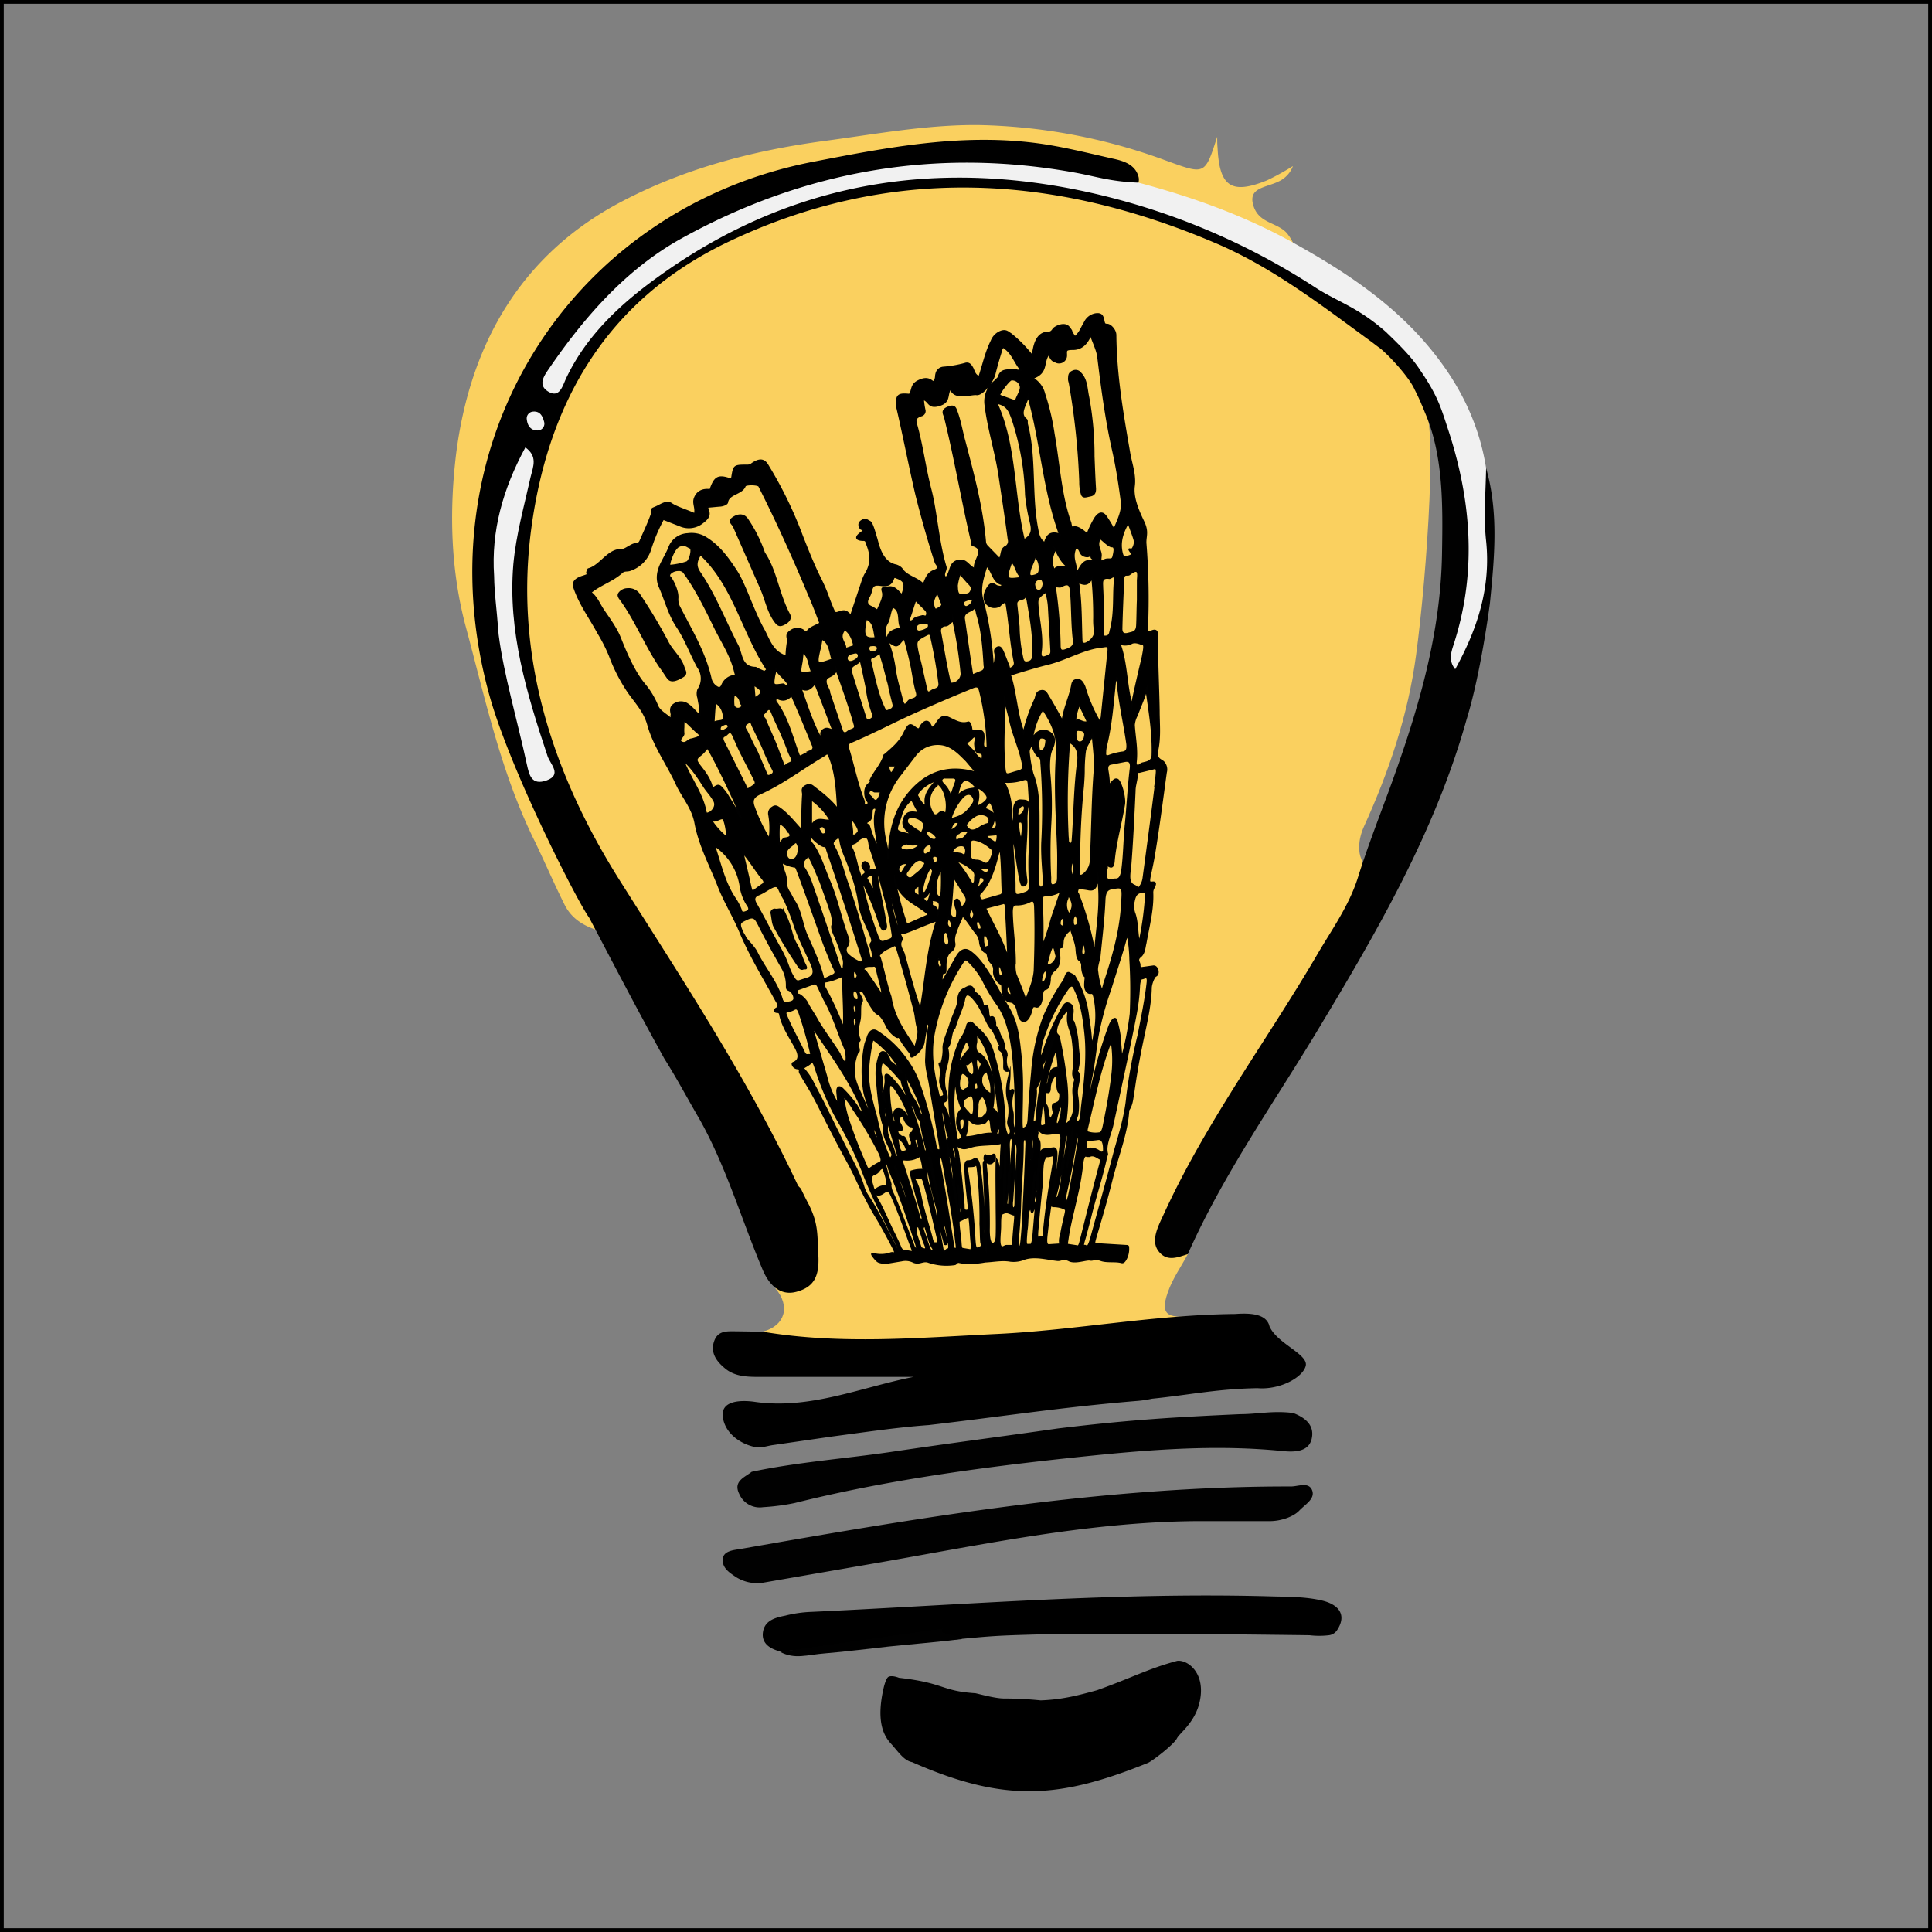 <svg id="Calque_1" data-name="Calque 1" xmlns="http://www.w3.org/2000/svg" viewBox="0 0 513 513"><rect x="0" y="0" width="513" height="513" fill="#808080" stroke="none"/><defs><style>.cls-1{fill:#fad05f;}.cls-2{fill:#010101;}.cls-3{fill:#f1f1f1;}.cls-4{stroke:#010101;stroke-width:0.46px;}.cls-4,.cls-5{stroke-miterlimit:10;}.cls-5{fill:none;stroke:#000;}</style></defs><title>logo-test-v1</title><path class="cls-1" d="M302.1,49.5c-21.1-9-43.2-8.3-65.3-5.7-6.3.8-12.6,2.6-18.9,3.9-43.7,9-73,34.2-84.9,77.6-8.1,29.6-1.2,58.4,9.5,86.8,2.3,6,10.3,18.2,12.8,23.9s1.3,6.9,3.7,12.1c-5.5-1.6-7.9-4.4-9.2-7.1-2.7-5.4-5.1-11-7.7-16.4-9-18.1-13.2-37.8-18.4-57.1-4.1-15.3-4.4-30.9-2.6-45.9,3.7-29.2,17.2-53.2,44.4-67.3,16.7-8.7,34.8-13.4,53.6-15.9,13.5-1.8,26.9-4.3,40.6-4.2a151.6,151.6,0,0,1,49.8,9.4c10.5,3.8,10.4,4,13.7-6.3,0,1,0,2,.1,3,.5,10.3,3.7,12.4,13.1,8.6a66.6,66.6,0,0,0,6.9-3.8,7.1,7.1,0,0,1-2.1,3c-3.3,2.9-9.8,1.9-8.5,7.1s6.3,4.7,9,7.7a13.2,13.2,0,0,1,1.6,2.5c-1.7,1.8-3.6,1.8-5.6.8a204.7,204.7,0,0,0-31.2-12.4C304.6,53.2,302.3,52.2,302.1,49.5Z" transform="translate(0 -1)"/><path class="cls-1" d="M315.4,334c-1.8,3.4-4,6.4-5.3,10.1-2.4,6.8.6,6.9,8,6.3,4.8-.4,6.8.1,11.7-.1,2.8-.2,5.7.1,7.3,2.9-3.7,3.9-8.8,3.1-13.2,3.2-36.8.5-73.5,5.1-110.3,3.3-4.1-.2-9.9,1.9-11.1-5.1,5.9-1.5,7.5-6.7,3.4-11.5,9-7.5,9.4-14,3.4-23.7-14.2-30.7-33.3-58.7-50.9-87.4s-22.9-60.1-19.6-92.9c1.9-19.1,8.7-37.5,20.9-52.4s26.7-23.5,44-29.9c23.7-8.8,48.1-8.3,72.7-7.2,12.8.5,24.5,5.6,36.9,7.5,6.5,1,11.3,6.8,17.5,9.2,14,5.4,29.6,17.5,37.6,23.2,1.4,6.3,3.3.4,4.6,5.1,0,1.3-3.4.9-1.5,3.2,4.1,5.5,5.2,6.4,6,10.7,4.6-.4,1.4,45.1-1.5,66.5-2.1,15.7-7.1,30.7-13.8,45.4-1.8,4-1.4,7.1-.8,8.5,2,4.9,0,12.7-2,16.4-9.3,17.1-20.2,33.3-30.6,49.8-5.7,8.9-10.2,18.4-14.8,27.9C312,326.9,311.3,330.8,315.4,334Z" transform="translate(0 -1)"/><path d="M176.4,282.1c-8-14.5-13.2-24.6-20-37.5-2.7-3.5-20.7-38.5-26.4-58.8-18.8-67.7,22.2-129.7,86.2-141.9,19.6-3.8,38.9-7.5,59-4.9,6.9.9,13.5,2.6,20.2,4.1,2.8.6,6,1.5,6.9,4.8a3,3,0,0,1-.2,2.1c-1.6,3.3-4.6,3.1-7.7,1.9-28.3-11.1-56.5-5.5-84.2,1.5-24,6.2-42.7,21.4-55.9,37.8,7.4-7.5,16.8-18,29-25.8,15.9-10,33.6-13.6,51.5-17.2,11.8-2.3,23.8-2.5,35.9-2.3,5.1.1,9.8,2.4,14.8,3.4,19.4,4,38.6,8.5,55.9,19.2,7.2,4.5,14.1,9.6,22,13.1,4.2,1.9,5.7,4.8,4.7,8.5-.1.5-1.1,3.7-1.6,3.4s-1.6-1.2-2.7-2c-13-9.5-25.8-19.4-40.7-25.8-43.4-18.6-86.9-21-130.1-.3-31.5,15.2-47.3,41.8-51.9,75.7s5.4,65.1,23.6,93.9c16.6,26.3,33.8,52.3,47.1,80.6.2.5.8.8,1,1.3s1.6,3.3,2,4c2.5,5.1,2.2,7.7,2.5,13.5s-1.4,8.4-5.8,9.6-7.4-1.9-9.1-6.1c-5.6-13.3-9.6-27.2-16.7-39.8-3.1-5.3-6-10.8-9.3-16" transform="translate(0 -1)"/><path class="cls-2" d="M389.4,192.1c-8.5,30.3-24.3,57.2-40.4,83.9-11.6,19.1-24.5,37.5-33.6,58-2.8.9-5.6,2.1-7.8-.8s.1-6.9,1.5-10c11.1-24.2,27-45.5,40.4-68.3,4-6.9,8.7-13.3,11.1-21s5.9-16.7,8.9-24.9c7.2-19.9,13.1-39.9,13.4-61.3.2-12.5.4-25.8-4.6-37.3a64.6,64.6,0,0,0-2.7-6c-1.1-2.6-5.5-7.8-9.1-10.9-.3-1.3.2-5.3,1-4.7a5.3,5.3,0,0,1,.9.7,148.1,148.1,0,0,1,13.8,14.1c6.4,8.3,9.1,18.2,9.5,28.2.6,12.7,2.7,25.8-2.1,35.5,2.5-4,2.5-11.1,2.4-18.4,0-5.6.2-11.3-.2-17-.2-2.7-.6-5.4,2.8-6.6,3.4,11.9,2.2,24,1,36-.1.7-2.4,18.5-6.2,30.8" transform="translate(0 -1)"/><path d="M202.5,354.6c20.7,3.5,41.5,1.6,62.3.6s41.7-5.1,63.2-5.3c5.2-.4,8.4.4,9.1,3.3,2,4.6,10.4,7.4,9.6,10.5s-6.9,6.4-12.8,5.9c-10.9.2-18.1,1.8-28,2.8a29,29,0,0,1-4.1.6c-20.3,1.7-34.7,4-55.2,6.4-8.4.6-17,1.9-25.4,3l-15.9,2.3c-1.5.2-3.1.8-4.5.6-4.7-.9-8.6-4.2-8.9-8.4s5.3-4.1,8.3-3.7c14.7,2.2,28.3-3.8,42.4-6.6H201.5c-3.1,0-6.3-.1-8.8-2.1s-4.1-4.3-3.1-7.3,3.5-2.7,5.9-2.7Z" transform="translate(0 -1)"/><path class="cls-2" d="M294.1,435" transform="translate(0 -1)"/><path class="cls-3" d="M302.3,49.5c14.3,3.8,28,8.7,41,15.9s25.6,15.4,35.5,27c8.2,9.6,13.8,20.3,15.8,32.9-.1,6.4-.7,12.9,0,19.3,1.3,12.4-2.3,23.4-8.2,34.1-2.2-2.7-.7-5.4,0-7.9,5.8-18.9,4.1-37.7-2-56.1-1.8-5.5-2.7-8.7-7.3-15.4-2.5-3.9-6.2-7.3-8.7-9.8-7.8-7-13-8.2-19.2-12.2a182.1,182.1,0,0,0-66.9-26.6c-39-7-74.7.4-106.7,23.2-10,7.1-19.7,15.7-25.3,27.6-.9,1.9-1.7,5.3-4.7,3.5s-1-4.4.3-6.3c9.4-13.7,20.5-26.3,34.9-34.3,32.8-18.2,68-24.3,105-17.5C291.2,47.9,294.8,49.2,302.3,49.5Z" transform="translate(0 -1)"/><path class="cls-2" d="M317.9,404.9c-30,.2-59.1,6.7-88.5,11.7l-26.5,4.6a10.5,10.5,0,0,1-7.4-1.4c-1.8-1.2-3.7-2.4-3.6-4.7s2.8-2.5,4.7-2.8c48.4-8.5,96.8-16.7,146.2-16.6,1.9,0,4.7-1.3,5.6,1s-1.9,3.8-3.4,5.4-4.8,2.8-7.8,2.8Z" transform="translate(0 -1)"/><path d="M294.1,435H275.3c-10.7.3-11.9.4-21.4,1.3-17.9,1.8-32.2,2-46.8,3.2-2.6-.7-5-2.1-4.5-5.2s3.4-3.8,5.9-4.3a32.8,32.8,0,0,1,6.9-1c40.9-1.9,81.7-5.3,122.7-4.1,4.3.1,8.8.1,13,1.1s6.7,3.7,3.9,7.9a3,3,0,0,1-2.1,1.3,21.8,21.8,0,0,1-5.2,0c-23.7-.3-28.1-.3-45.8-.3-2.2.2-3.5,0-7.9.1h.1" transform="translate(0 -1)"/><path class="cls-2" d="M343.4,376.2c3.1,1.2,5.7,3.2,4.9,6.8s-4.7,3.6-7.7,3.3c-19.8-2-39.5,0-59.1,2.1-23.7,2.6-47.3,5.9-70.5,11.7a58.5,58.5,0,0,1-8.4,1.1,5.9,5.9,0,0,1-6.3-3.5c-1.7-3.4,1.4-4.4,3.3-5.9,11.7-2.5,24.8-3.5,36.5-5.2,17.5-2.6,28.8-4,44.8-6.3,19-2.3,30.8-3,48.5-3.8C333.9,376.5,338,375.5,343.4,376.2Z" transform="translate(0 -1)"/><path class="cls-2" d="M255.5,436.2c-6.3.8-14.8,1.5-19.5,2s-11.7,1.4-16.8,1.8-8.1,1.7-12.1-.4l43.5-6.2c-2.4,1.4,3,1.5,4.9,2.8" transform="translate(0 -1)"/><path d="M294.1,435" transform="translate(0 -1)"/><path class="cls-3" d="M139.5,119.8c3.3,2.4,2.1,5,1.4,7.8-1.7,7.7-3.9,15.4-4.6,23.3-1.5,17.7,3.6,34.4,9.1,50.9.7,2.1,3.9,4.9-.2,6.4s-4.7-1.5-5.3-4.2c-2.4-11.2-6.2-24.1-7.5-34.5-.6-8-1.1-10.4-1.2-15.6C130.4,142,133.5,130.9,139.5,119.8Z" transform="translate(0 -1)"/><path class="cls-3" d="M144.5,113.1a1.8,1.8,0,0,1-1.6,2.2c-1.8.1-2.8-1.1-3-2.8a1.8,1.8,0,0,1,1.6-2.2C143.4,110.1,144.1,111.5,144.5,113.1Z" transform="translate(0 -1)"/><g id="hmPbAZ"><path class="cls-4" d="M212.8,284.9l-1-.2a1.5,1.5,0,0,1-1.3-.9c-.3-.7.4-.6.6-.8s1.6-.8.4-3.3-3.8-6-4.4-9.4c-.2-.9-1-.3-1.3-.8a.6.6,0,0,1,.3-.7c.8-.4.7-1,.1-1.9-3.3-6.1-6.9-11.9-9.6-18.3-1.7-4.1-4.1-8-5.7-12-2.2-5.7-5.2-11.1-6.3-17.2-.8-4-3.3-6.7-4.9-10.1-2.4-5.3-6-10.1-7.6-15.8-1.1-4.1-4-6.6-6-9.9a44.8,44.8,0,0,1-4.2-8.5,43.7,43.7,0,0,0-3.1-6.1c-2.1-3.9-4.8-7.5-6.3-11.9-.5-1.3,0-2.3,2.2-3s1-.5,1.2-1.2.3-.8.4-.8c3.2-.9,5.2-5.3,8.8-5.1,1.1,0,2.8-1.8,4.2-1.6a1.5,1.5,0,0,0,.7-.7c1-2.3,2.1-4.6,2.9-6.8s-.4-1.5,1.2-2.2,2.9-1.8,4.2-.9,4,1.7,6.2,2.7c.4-1.8-.6-2.8,0-4.3s1.9-2.4,4.1-2.1c1.2-3.5,2.1-4,5.5-2.8.1-.2.3-.4.3-.6.5-3.1.5-3.1,4.1-3.1a1.9,1.9,0,0,0,1-.3c3-2.2,3.9-.5,4.6.7a107.8,107.8,0,0,1,8.9,18.4c1.5,3.8,3,7.6,4.8,11.2s2,4.8,3,7.2.8,2.1,2.5,1.6,1.7.6,2.7.9l2.9-8.7a11.9,11.9,0,0,1,.8-2c2.1-3.3,1.4-5.9.4-8.4-.1-.4-.2-.8-.8-.8s-3.4-.1-.3-2.2c.8-.6-.3-.6-.5-.9s-.8-1.3.3-2,1.4-.1,2.1.2,1.3,2.8,1.8,4.4,1.3,6.4,5.2,7.2a3.2,3.2,0,0,1,1.5.9c1.3,2.1,4.1,2.4,5.8,4.2.7-1.5,1-3,2.9-3.7s.5-1.5.3-2.2c-1.9-5.9-3.6-11.9-5.1-17.9-1.8-7.7-3.3-15.6-5.1-23.3a1.9,1.9,0,0,1-.1-.8c0-2.4.5-2.8,3.4-2.5.9-1.1.3-2.6,2.3-3.6s3-.6,4,.3c.9-.9.6-1.5.8-2.2a2.1,2.1,0,0,1,1.8-1.7,30.7,30.7,0,0,0,5.8-1c1.1-.4,1.6.4,2,1.1s.5,1.9,1.8,2.4c1.1-3.2,1.7-6.4,3.3-9.6a4.3,4.3,0,0,1,2.6-2.5c1.3-.4,1.8.3,2.5.7a34.9,34.9,0,0,1,5.7,5.8c.3-1.3.4-2.2.7-3.1s1.1-3.1,3.5-3.1c.7,0,1-.3,1.4-.9s3-1.9,4.1-.5.5.9.8,1.4l.8,1.2c1.5-1.2,1.8-2.6,2.6-3.8a3.9,3.9,0,0,1,3-2.3c1.6-.2,1.8.7,2,1.6s.2,1.2,1,1.2,2.2,1.4,2.2,2.8c.1,10.8,1.9,21,3.7,31.4.5,2.8,1.6,5.7,1.2,8.7s1.1,6.5,2.5,9.4.4,4,.6,6a182.1,182.1,0,0,1,.4,22.2c-.1,1.1.2,1.3,1.2.9s1.5-.2,1.5,1.2c-.1,6.7.3,13.3.4,20,0,3.5.4,6.9-.4,10.6-.4,2.1.9,2.3,1.6,2.9a2.9,2.9,0,0,1,.7,2.8c-1,7.2-1.9,14.4-3.1,21.6-.3,1.9-.7,3.7-1.1,5.6s-.3,2.1.6,2,.9.4.3,1.5a2.4,2.4,0,0,0-.3,1.2c.2,4.4-1,8.9-1.8,13.4-.3,1.2-.3,2.7-1.4,3.6s-.2,1.4-.2,2.2.2.9.6.8l2.9-.4c.5-.1.9.1,1.2.8s.1,1.5-.4,1.7-1.3,2.2-1.3,3.3c-.1,4.6-1.3,9.5-2.3,14.3s-1.7,8.9-2.3,13.2c-.3,1.5-.3,3.1-1.2,4.6s-.1.5-.2.7c-.4,5.8-2.9,12-4.4,18s-2.8,10.3-4.3,15.4c-.4,1.4-.4,1.7,0,1.7l8.2.5c.3,0,.5,0,.5.6a5.8,5.8,0,0,1-.5,2.6c-.6,1.3-1,1.2-1.2,1.2-1.8-.5-3.9,0-5.6-.6s-2,.1-2.9-.1-3.9,1-5.5.2-2.1,0-3.1-.1c-2.9-.3-5.7-1.2-8.6-.4a7.6,7.6,0,0,1-3.9.6c-2.2-.4-4.5.1-6.7.2a24.6,24.6,0,0,1-3.7.4,12.7,12.7,0,0,1-3.4-.3c-.4,0-.7.6-1,.6a14.9,14.9,0,0,1-7.2-.7c-1.4-.3-2.2.7-3.7.1a4.7,4.7,0,0,0-3.2-.4l-4.2.7a6.2,6.2,0,0,1-1.8-.3c-.3-.1-.7-.4-1.4-1.3s-.5-.9-.2-.9a7.9,7.9,0,0,0,4.6-.1,1.4,1.4,0,0,1,1.1,0c.3,0,.2-.3-.2-1.2-1.5-2.9-3.1-5.9-4.8-8.7s-3.5-6.4-5-9.6-2.3-4.6-3.5-6.8c-2.2-4.1-4.3-8.2-6.4-12.4s-3.2-5.8-4.9-8.7C212.4,285.8,212,285.3,212.8,284.9Zm46.6-74.7c.7,1.5.4,3.2-.1,5,1.3-.4,2.8-1.5,2.9-2.3s-1.2-2.1-2.2-2.6h-.6c-2.8-3.3-4.2-2.9-5.1,1.6-.1.1,0,.2.1.4C255.9,210.4,257.7,210.6,259.4,210.2Zm2.3,99.3h0a145.5,145.5,0,0,1,.9,17.5c-.1,3.8.7,5.3,1.8,3.6a5.9,5.9,0,0,0,.2-1.4c.1-2.9,0-5.7,0-8.5s-.1-7.7,0-11.8c.7,1.1.7,3,1,5,.1-3.2.1-5.9.3-8.4s-.2-.9-.4-.9c-2.2.4-4.3.3-6.3.6s-2.9,1.2-4.4.4-.5.6-.4,1.5c.7,4.6,1.1,9.2,1.5,13.8,0,.5,0,1.3.2,1.4a.9.9,0,0,0,1,0c.3-.2.1-1.1,0-1.7-.3-3-.7-6-.8-9-.1-1.5.1-2.3.7-2.3a2.8,2.8,0,0,0,1.5-.4c1-.6,1.5.4,1.8,3a110.3,110.3,0,0,1,.9,15.3,18,18,0,0,0,.6,5.3c.1-2.8-.2-5.5-.2-8.2,0-4.4-.2-8.8-.4-13.2C261.1,309.5,261.2,309.2,261.7,309.5ZM185.8,191c.3-1.8-.2-3.2-.4-4.7a3.3,3.3,0,0,1,0-2.2,5.2,5.2,0,0,0-.1-6c-1.9-3.5-3.3-7.4-5.5-10.7s-3.1-7.1-4.7-10.7c-.8-1.9-.6-4,.7-6.5s1.5-2.8,2-4.1a5.5,5.5,0,0,1,4.8-3.3,7.3,7.3,0,0,1,4.3.7c3.9,2.2,6.3,5.6,8.6,9.1s4.4,10.4,7.1,15.3c1.6,2.8,2.3,6.2,6.2,7.4a25.8,25.8,0,0,1,.4-4c.1-.9-.8-1.8.8-2.8a2.9,2.9,0,0,1,3.3-.1c.3.2.7.9,1.2.1s2.3-1.4,3.3-2c-1-2.7-2-5.3-3.1-7.8-4.1-9.8-8.4-19.3-13.1-28.6-.3-.6-3.6-.6-3.8-.1-.8,2.2-4.4,2-4.7,4.4-.1.5-1.3.9-2.1.9l-3.2.3c.1,1.1,1.4,2.2-1.2,4.1a5.8,5.8,0,0,1-5.9.9l-4.6-1.8a44.5,44.5,0,0,0-3.4,8,8.4,8.4,0,0,1-5.2,5.5c-.9.4-1.7,0-2.4.7-2.6,2.3-5.6,3.1-8.3,5.3,1.4,1,2.1,2.6,3,4.1s3.6,4.9,4.8,7.9,3.5,8.8,6.5,12.4a21.5,21.5,0,0,1,3.4,5.6c.6,1.6,2.3,2.3,3.8,3.7,0-.7-.1-.9,0-1.2s-.7-1.8.6-2.7a3.1,3.1,0,0,1,3.8,0C183.9,188.9,184.7,190.1,185.8,191ZM253,303.8h.1c-.2-1.8-.5-3.5-.7-5.3-.9-8.4-.2-15.5,2.7-21.6a10.1,10.1,0,0,0,1.6-3.3c.2-1.1.5-.8.9-1.1s1.5,1.2,2.3,1.8a12.7,12.7,0,0,1,3.7,5.8,72.4,72.4,0,0,1,3.2,18.8,6.7,6.7,0,0,0,.6,3.3c.3.7.7.1.9-.3a1.9,1.9,0,0,0-.2-1.5,2.4,2.4,0,0,1-.4-1.9,11,11,0,0,0-.1-5.5c-.6-2.7-.1-4.5.5-7.1a23.6,23.6,0,0,1-.2,3c0,.8-.3,2.1.6,1.6s.5.6.3,1.4a9.7,9.7,0,0,0,.1,4.5c.2,1.3-.2,3.1.4,4.2a1.5,1.5,0,0,1-.1.9c-.1.3-.4.6-.1,1s.4-.1.5-.6.1-1.4.1-2.1c-.1-4.3,0-8.6-.3-12.8-.4-7.4-1.2-14.6-4.6-19.3a43.3,43.3,0,0,1-3.8-6.4,20.8,20.8,0,0,0-3.9-5.1c-.6-.6-.9-.5-1.4.2a51.9,51.9,0,0,0-7.8,19.5c-1,5.8.2,11.1,1.6,16.9.2-.9.8-.4,1.1-1s-1.1-2.5-1-3.9.4-2.3,0-3.7,0-.7.2-.7.8-2.3.7-4.1,1.2-4.3,1.8-6.4,2.1-4.9,2.1-6.2.4-2.7,1.5-3.2,2.2-1.6,2.9.9c0,.1.2.1.2.1s1.4.9,1.8,2.3.1,1.6.7,1.2.8.3.9,1.2.1,2.1.7,1.8,1.1.3,1.2,1.7a2.2,2.2,0,0,0,.1.9c.8.3.9,1.8,1.3,2.4a6.9,6.9,0,0,1,1,3.5c0,.1.2.3.3.4s.4.7.3,1.3a5.4,5.4,0,0,0,.5,4c-.6.2-1.2,0-1.2-1s.2-3.5-.9-4.3.2-1.4-.2-1.6-1.3-3.3-2.3-4.3-1.7-3.3-2.7-4.9a13.1,13.1,0,0,0-2.7-3.7c-.9-.7-1.5-.6-1.8,1.1s-1.8,4.8-2.5,7.3l-.2.2c-.9,1.2-.7,4-1.7,5s0,.2,0,.4c.7,3-.7,4.8-.8,7.3a10,10,0,0,0,.3,3.9c.5,1.5.5,2.5-.3,2.8s-.4.7,0,1.5a8.7,8.7,0,0,1,1.2,4.2C252.2,300.6,252.7,302.2,253,303.8Zm5.9-151.7c-.7-2.2,3.2-5.2-.6-6.3-.2,0-.2-.5-.2-.7-2.6-11.1-4.5-22.4-7.2-33.3-.2-.8-1.1-1.8.8-2.6s2,.3,2.4,1.3c.9,2.5,1.3,5.1,2,7.6,2.3,8.8,4.7,17.5,5.5,26.9a1.9,1.9,0,0,0,.5,1l3.3,3.4c.7-1,.3-2.4,1.4-3.1a1.7,1.7,0,0,0,1-2.1c-.7-5.3-1.5-10.6-2.3-15.9-.9-6.8-3.1-13.2-3.9-20.1a6.9,6.9,0,0,1,2.6-6c.3-.4.9-.8,1-1.1.5-2,2.1-1.7,3.4-1.9s1.4.5,2.5,0c-1.7-2-2.3-4.6-4.8-6.1-.2.4-.4.6-.4.9q-1,3.1-1.8,6.3c-.6,2.3-3.3,5.6-4.8,5.4s-6,1.6-6.9-1.6c-1.2,1.7,0,3.6-3,4.5s-2.6-1.2-4.3-1.6a18.8,18.8,0,0,0,.4,2.8,1.2,1.2,0,0,1-.8,1.5c-2,.6-1.6,1.6-1.4,2.4,1.6,5.6,2.3,11.6,3.8,17.3s2,13.9,4,20.5c.3.9-1.1,2.2.1,2.9,1.4-1.5.8-3.9,3.1-4.5S257,151.3,258.9,152.1Zm-8.8,109.8,4-7c.9-1.5,2.1-2.2,3.4-1.3a12.3,12.3,0,0,1,2.4,2.2c3,3.5,5.2,8.4,7.6,12.3s2.9,7.4,3.4,12a82.5,82.5,0,0,1,.5,11.2c0,2.4-.1,4.8-.1,7.2s.1,2.4.8,2,.9-1,1-2.6q.3-6,.9-12a53.5,53.5,0,0,1,3.2-15,55.2,55.2,0,0,1,5.3-9.6c.4-.7.6-2.4,1.5-1.9s1.2.5,1.6,1.3a26,26,0,0,1,3.4,10.5,52.6,52.6,0,0,1,.8,7.3,8.3,8.3,0,0,0,.7-2.7,23.3,23.3,0,0,0,0-10.2c-.2-.7-.3-1-.9-.9s-1.6-.5-1.5-2.5.3-1.6-.1-2-.7-1.5-.7-2.7a1.8,1.8,0,0,0-.5-1.4c-.8-.4-.9-1.7-1-3.1s-.8-3.2-1.3-4.8-.3-.5-.5-.2-1.7,1.2-1.8,3.1-.2,1.3-.6,1.5-.5.7-.4,1.4c.4,2.2-.1,3.9-1.4,4.8a2.8,2.8,0,0,0-1,2.3c-.1,1.1-.3,2.3-1.1,2.5s-.9.7-1,2-.6,3-1.6,2.7-1,.2-1.3,1.3c-.9,3.1-2.8,3.6-3.5.3-.3-1.6-.9-2.8-2-2.9s-2.2-1.2-2.2-3.9c0-.8-.3-.8-.6-1s-1.7-1.4-1.6-3.3a2.4,2.4,0,0,0-.6-2,3.5,3.5,0,0,1-1-1.9c-.1-.6-.3-1.1-.7-1.1s-1.3-1.3-1.4-2.6a4.4,4.4,0,0,0-1-2.4c-1-1.2-1.8-2.6-2.8-3.8s-.7-1-1.3.3a28.3,28.3,0,0,0-1.4,3.5,5,5,0,0,0-.3,2.4,2.2,2.2,0,0,1-.9,2.4c-1.1.8-1.4,2.2-1.4,3.9s0,1.9-.5,1.8S250,260.8,250.1,261.9Zm38.6-119a27.5,27.5,0,0,1,2-4.2c1.1-1.7,2.1-1.8,3-.5a35.9,35.9,0,0,1,2.1,3.5c1.1-2.7,2.4-5.2,2-7.7-.6-4.6-1.3-9.1-2.3-13.5-1.8-8-2.9-16.3-3.9-24.5-.2-1.9-1.1-3.6-2-6.1-1.1,2.6-2.6,3.8-4.7,3.8s-1.8.4-1.8,1.6a1.9,1.9,0,0,1-2.9,1.7c-1.1-.3-1.3-1.2-1.7-2-1.8,2.1-.1,5-4.4,6.4a6.6,6.6,0,0,1,3.2,4.2,62.9,62.9,0,0,1,2.5,10.6c1.4,7.9,1.8,16.1,4.4,23.5.2.5.1,1.6.9,1.3S287.6,141.8,288.7,142.9Zm-58,153.5h.3c-.4-2-1.3-3.9-1.6-5.8a35.3,35.3,0,0,1,.3-12.2c.2-.8.5-1.4.7-2.1s1-2.3,2.4-1.5a27.8,27.8,0,0,1,8,7.7,24.8,24.8,0,0,1,3.5,6.9,110.1,110.1,0,0,1,4.1,15.5c.2,1.5.6,1.5,1,1.5s.2-1,.1-1.6l-2.7-16.3c-.4-2.2-1.1-4.6-.9-6.7a68.2,68.2,0,0,1,.7-7.9.9.9,0,0,0-.1-1c-.4-.3-.5.2-.5.6s-.5,2.8-.7,4.2-1.5,2.9-2.6,3.6-.6,0-.9-.5-1.7-2.1-2.5-3.5-.5-1-.9-.9-2.2-1.3-3-3-1.7-3-2.4-3.2-2.4-3-3.2-4.7-.9-1.4-1.6-1.2,1.2,2,.6,2.7-.2,3.3-.5,4.8-.9,3.1,0,5.2a.6.6,0,0,1-.1.4c-.5.4-.4,1.1-.2,1.9s0,1-.2,1.1-1,2.5-1,4-.2,2.7,1.2,5.8S229.8,294.3,230.7,296.4Zm31.5-96.8a67.1,67.1,0,0,0-2-15.1c-.3-1.2-.7-1.4-1.8-1-5.4,2.2-10.8,4.5-16.1,6.9s-10.6,5.2-16,7.5c-1.3.5-1.3.9-1,2,1.4,4.6,2.3,9.3,4.1,13.8.1.4-.2,1.1.5,1.1a.7.7,0,0,0,.6-.3c.3-.5-.2-.8-.4-1.1s-1-2.9.5-4.2.3-.7.5-1c1-2.3,3-4.1,3.7-6.7l.3-.2c1.8-1.6,3.7-3.1,4.9-5.5s1.5-2.8,2.9-1.7,1.2.2,1.8-.6,1.6-1.5,2.3-.1.2.8.8.7,1.4-2.7,2.9-2.8,3.8,2.4,6.4,1.5c.3-.1.7.7.8,1.4s.1.8.7.8c2.5-.2,2.8.2,2.5,3.1C261,199.1,261.1,199.7,262.2,199.6Zm29.7-7.1c.5-.3.5-.7.6-1.1l1.8-17.7c.1-1.4-.6-1.1-1.4-1-5,.4-9.7,3.4-14.7,4.6-3.2.8-6.5,1.8-10,2.9,1.6,4.8,1.7,10.4,3.6,15.3a44.6,44.6,0,0,1,3.1-8.9c.3-.8.2-1.8,1.4-2.1s1.5.5,2,1.3,2.6,4.4,3.8,6.7c.4-3.3,1.9-6.3,2.5-9.3.2-1.4.6-1.6,1.5-1.7s1.5.9,1.9,1.9A41.6,41.6,0,0,0,291.9,192.5Zm-2.5,132.2-1.3,4.9c-.3,1-.8,2.5-.2,2.2s.8,1.4,1.8-2c2.1-7.7,4.3-15.5,6.3-23.2,1.4-4.9,2.9-9.7,3.3-14.7a141.3,141.3,0,0,1,3-16.1c.9-4.7,1.9-9.4,2.4-14,.2-2-.9-1-1.4-1s-.7.9-.8,1.8a53.6,53.6,0,0,1-.9,7.7c-.8,4.2-1.7,8.5-2.6,12.7s-2.3,10.8-3.5,16.3c-.5,2.7-2.2,5.7-1.5,8.1,0,.1-.2.7-.3,1.1C292.5,314,290.6,319.5,289.4,324.7ZM222.5,216c-.3-5-.5-10-2.4-14.4-.4-.9-.8-.3-1.3,0-5.6,3.3-10.8,7.3-16.7,10-1.8.8-2.7,1.6-1.9,3.7a44.2,44.2,0,0,0,4.1,8.5,20,20,0,0,0-.1-6.5,1.8,1.8,0,0,1,.9-1.9c.8-.6,1.3-.2,1.9.2,2.3,1.6,3.9,3.8,5.9,5.9.1-3.3.1-6.3.3-9.4.1-.8-.6-1.7.7-2.4s1.8,0,2.6.6S220.9,213.6,222.5,216Zm75.3,66.2a77.2,77.2,0,0,0,2.4-12,137.7,137.7,0,0,0-.1-14.4,37,37,0,0,0-.7-6.6c-.2.6-.4.9-.5,1.3-1.2,4.4-2.7,8.7-4,13a83.1,83.1,0,0,0-3.5,13c-.5,3.4-.9,6.8-1.5,10.1a32.9,32.9,0,0,0-.8,6.2l.3-.7a113.1,113.1,0,0,1,5.2-18.8c.7-1.7,1.6-2.4,1.9-1.2a28.5,28.5,0,0,1,.9,4.4C297.5,278.4,297.7,280.2,297.8,282.2ZM289.3,308h-.7q-.9-.6-1.2,2.1a70.8,70.8,0,0,1-1.6,9c-.8,3.7-1.8,7.3-2.3,10.9-.1.8-.3,1.5,0,1.5l2.6.4c.2.1.4,0,.7-1,1.8-7.1,3.5-14.1,5.4-21.1.2-.6.3-1.2,0-1.1S290.5,307.3,289.3,308Zm-51.7,20.9c.5,1.1,1.1,2.2,1.5,3.3a2.1,2.1,0,0,0,.6.8l2.4.4c.2.1.4-.1,0-1-1.7-4.5-3.2-9-5.2-13.5-.6-1.5-.9-1.6-1.5-1.6s-1.5,1.4-2.8.8-.2.3.1.8C234.6,322.1,235.9,325.6,237.6,328.9Zm-1.1-63.2c.8,5.2,3.4,8.9,5.9,12.7.2.3.6,1.1.7.4s1.1-3.4.6-4.8-.5-3.4-1-5c-1.4-5.4-2.9-10.8-4.5-16.1-.1-.5-.4-1.1-.9-.8s-2.3.9-3.3,1.9-.5.7-.3,1.5C234.7,258.8,235.3,262.2,236.5,265.7Zm-23.3,18.9a15.7,15.7,0,0,1,2.8,4.1c3,5.6,5.7,11.4,8.6,17.1,1.6,3.3,3.6,6.7,4.6,10a8.8,8.8,0,0,0,1.3,2.8c2.7,4.2,4.9,8.7,7.2,13.2.3.6.6,1.3.9,1.3s-.1-.7-.4-1.4c-3.2-6.5-6.5-12.8-9-19.3a104,104,0,0,0-6-12.7,61.8,61.8,0,0,1-3.9-7.7c-1.2-2.7-2.1-5.4-3-8.1-.3-.7-.5-1.2-1-.7S214,284.1,213.2,284.6Zm46.1-78.4-2.7-3.2c-1.6-1.6-3.1-3.2-5.2-4s-6-.7-8.5,2.7l-3.9,5.1a20.2,20.2,0,0,0-3.8,17.7c.2.8.3,1.6.5,2.5s.1,1.4.2,2.2c.2-7,1.4-13.5,6.5-18.8S253.3,204.4,259.3,206.2Zm13.1,60.5c.9-2.8,2.1-5.2,2.3-8,.2-5.7.3-11.4.1-17.1-.1-1.4-.5-1.6-1.2-1.3a7.6,7.6,0,0,1-3.8.9c-.9,0-1.1.7-1.1,2.1.1,4.4.8,8.7.8,13.2a8.7,8.7,0,0,0,.2,3.2C270.6,261.9,271.5,264.1,272.4,266.7Zm9.1,64.7a4.4,4.4,0,0,1,.2-2.5c.3-1.8.7-3.5,1.1-5.2s.2-1.5-.2-1.8a7.2,7.2,0,0,0-2.9-.6c-.3-.1-.7.1-.4-1.3,1.1-4.9,1.6-9.9,2.3-14.9.4-2.9.2-3.1-1-3.2s-3.1.8-4.4-.5-.5.1-.7.7-.1,1.3.2,1.5.4.8.4,1.7a106.3,106.3,0,0,1-1.4,13.6,3,3,0,0,0-.1,1.6.2.2,0,0,0,.4,0,5.7,5.7,0,0,0,.3-1.6c.3-3.4.6-6.9.8-10.3.1-1.5.4-2.3,1-2.4l2.4-.3c.9-.2,1.2.5,1,2.8s-.3,4-.6,6c-.7,4.6-1.4,9.1-1.9,13.7-.3,2.4-.2,3.2.5,3.2Zm-44.8-91.9h-.3a39.3,39.3,0,0,0,3.1,10.7v.3c-1,1.4.1,2.6.5,3.7,1.4,4.9,2.6,9.9,4.4,14.9,1.4-7.6,1.7-15.8,4.4-23.7-3,1-5.5,2.2-8,3.1s-1.8-.1-2.2-1.8S237.4,241.9,236.7,239.5Zm-12.8,52.4a32.7,32.7,0,0,0,1.1,5.6,124.7,124.7,0,0,0,4.9,12.8c.4,1.1.7,1.3,1.1,1a14,14,0,0,1,2.6-1.6c.7-.3.5-1.1-.1-2.5a104.8,104.8,0,0,0-7-11.8A16.7,16.7,0,0,0,223.9,291.9Zm82.9-82.1h-.1c.2-1.1.3-2.3.4-3.4s0-1.6-.9-1.3l-3.7.9a.5.5,0,0,0-.6.6c0,1.5-.6,2.9-.6,4.4-.3,6.5-.6,12.9-1.1,19.4-.2,2.4-.9,4.9.9,5.7s.5,1.5,1.3.7a4.9,4.9,0,0,0,1.2-2.6C304.7,226,305.8,217.9,306.8,209.8ZM195.4,180.4a4.5,4.5,0,0,0-.2-.8c-1-4.5-3.5-8.1-5.4-12s-4.8-9.9-7.9-14.2a1.8,1.8,0,0,0-1.9-1,3,3,0,0,0-2.1.9c-.5.7.1,1,.3,1.3s1.9,3.1,1.7,5.3a4.3,4.3,0,0,0,.5,2.3c3.1,6.1,6.7,11.9,8.3,18.9a3.5,3.5,0,0,0,1.6,2.3c.6.4,1.1.4,1.5-.6A4,4,0,0,1,195.4,180.4Zm12.8,59.3a19.6,19.6,0,0,1-1.3-2.5c-.4-.8-.7-1.1-1.7-.7s-2.4,1.5-3.7,2-1.5,1.3-.7,2.6c2.2,3.9,4.2,7.9,6.4,11.8s2,5.2,3.5,7.6c.4.7.8,1.2,1.5,1l2.5-.8c1.5-.7,1.6-1.7.8-3.6-1.6-3.6-3.5-7.1-4.7-10.9A62.9,62.9,0,0,0,208.2,239.7Zm10.5,21.4,2.5-1.2c.5-.3.9-.5.3-1.7s-2-4.6-2.9-7c-2.3-6.4-4.5-12.7-6.9-19.1-.2-.5-.3-1-.9-1a8.4,8.4,0,0,1-3.2-1.2c.1,1.9,1.2,3.3,1.1,4.9a5,5,0,0,0,1.1,3.4,17.4,17.4,0,0,0,1,1.9c1.9,2.7,2.1,6.2,3.4,9.2S217.7,256.8,218.7,261.1Zm57.5,20.4c.4.1.6-.5.8-1.1a59.5,59.5,0,0,1,5.2-12c.8-1.3,1.3-1.1,1.9-.8s.9,1.3.7,2.6-.3,1.5.1,1.9,1.2,3.9,1.3,6.2.7,4.1-.1,6.7a.6.6,0,0,0,0,.6c.8.8.3,2.6,0,4.2a6.4,6.4,0,0,0,0,2.4,15.4,15.4,0,0,1,0,4.8c-.2.7-.8,1.9-.1,1.9s1-.8,1.1-2.2.3-3,.5-4.5c.6-5.6,1.1-11.2.6-16.3s-1.2-8.8-2.8-12.2c-.5-1.2-1-1.3-1.9-.1a50.5,50.5,0,0,0-6.3,12.5A15.3,15.3,0,0,0,276.2,281.5Zm-68.5-14.9c.3.5.5.9,1.1.7s1.9-.1,2.1-1.1a2.6,2.6,0,0,0-1.2-2.2c-.5-.3-.8-.1-.8-1.2a9.3,9.3,0,0,0-1-4.4c-2.2-3.9-4.4-7.8-6.4-11.8-.8-1.5-1.2-2.5-3.1-1.6s-2.4,1-1.3,3.4c.2.5.6,1,.8,1.5s2.3,2.5,3,3.9C203,258.1,206.4,261.9,207.7,266.6Zm87.4,10.6-.4,1c-2.7,7.1-4.2,14.7-6,22.2-.3,1.2,0,1.2.3,1.3a6.5,6.5,0,0,0,2.8.2c.6,0,1-.6,1.3-2.3.9-4.4,1.7-8.8,2.2-13.1A31.8,31.8,0,0,0,295.1,277.2Zm-65.6,19.9c-3.4-9-8.9-16-14-23.8l3.9,13.4a24.1,24.1,0,0,0,3.2,7.6l-.3-3.3c-.1-1.4.6-1.8,1.6-.7a30.4,30.4,0,0,1,3.6,4.3A6.9,6.9,0,0,0,229.5,297.1Zm63.1-32.9a18.9,18.9,0,0,0,.6-2.1c2.3-6.9,4.3-13.8,4.7-21.1.3-4.6.3-4.6-2.6-4.1-1.3.2-1.9.9-2,3.1-.2,4.8-.8,9.8-1.3,14.8-.2,1.5-.9,3-.6,4.3A22.3,22.3,0,0,0,292.6,264.2Zm-73.8,2.1-1.5-3.2c-.3-.6-.6-1.1-1.2-.9l-4.2,1.5c-.3.1-.4.4-.3.8s.2.6.5.6,1.8,1.2,2.3,2.3,1.8,2.9,2.6,4.4c1.8,3.1,3.9,5.8,5.8,8.8a15.5,15.5,0,0,0,1.2,2.2c.3.2.6.8.7.1a8,8,0,0,0-.3-3.4C222.5,275.1,221.2,270.5,218.8,266.3Zm37.9,44.5c.9,5.8,1.6,11.7,2,17.6.2,4.3.3,4.4,1.5,3.8s.4-.4.3-1.4-.1-3.2-.2-4.8a115.7,115.7,0,0,0-.7-14.4c-.1-.8-.2-1.6-.6-1.2S257.5,310.6,256.7,310.8ZM239.5,286a24.4,24.4,0,0,0-7.2-8.7c-.6-.5-.7.1-.8.6a50.2,50.2,0,0,0-1,7.9c0,3.9,1.1,7.9,2.2,11.8a54.8,54.8,0,0,0,2.8,9.3c.5,1.1.8,2.3,1.3,1.2s.3,0,.3,0c-.6-2.6-2.7-4.8-2.4-7.6a3.6,3.6,0,0,0-.2-1,23.3,23.3,0,0,1-1-5c-.3-2.3-.5-4.5-.7-6.8a14.5,14.5,0,0,1,.7-6.4c.5-1.6,1.8-1.2,2.6.8a3.4,3.4,0,0,0,.3.8A13,13,0,0,1,239.5,286Zm43.6,11.6c.1.4-.6,2.1.1,1.8s2.2-2.3,2-5.3-.5-3.7.2-6.1a.9.9,0,0,0-.2-.9c-.5-.6-.2-1.7-.1-2.8a39.2,39.2,0,0,0-.4-7.8c-.4-2.1-1.5-3.5-1.1-6.3,0-.7-.2-1.3-.5-.8s-2,2.3-2.5,4.4.4,1.7.6,2.6a115,115,0,0,1,2,12.2A39,39,0,0,1,283.1,297.6Zm7-101.7c-.4,1.8-1.8,3-2,4.7a41.9,41.9,0,0,0-.3,5c0,1.4-.1,2.7-.2,4.1a201,201,0,0,0-1,23.2c0,.6.2.6.5.6s2.4-1.4,2.5-4c.4-7.9.4-15.6,1-23.5C290.9,202.5,290.3,199.2,290.1,195.9Zm-59.5,36.3c2.1-.5,2.1-.5,2.4,2.2a23.3,23.3,0,0,0,.5,2.8c.6,3,1.2,6,1.7,8.9.1.6.3,1.4-.3,1.7s-.9-.5-1.2-1.2l-.9-2.6a87.6,87.6,0,0,0-3.5-8.4c-.4.7-.1,1.2,0,1.7a92.5,92.5,0,0,0,3.1,10.6c1.3,3.6,1.2,3.6,3.8,2.6.9-.3.9-.8.7-1.9a75.6,75.6,0,0,0-2.3-10.5c-1-4.1-2.2-8.1-3.6-12.1-.3-.9-.1-2.8-1.4-2.7s-2,1.2-3,1.7a.9.9,0,0,0-.4,1.3c1,1.9,1.2,4.1,1.9,6.1s.4,1.5,1.3.8.2-1-.1-1.5a1.2,1.2,0,0,1-.2-1.4c.2-.3.6-.6.9-.3s.9.5.8,1.3S230.5,231.8,230.6,232.2Zm-44.6-84c-2,2.9-.5,4.3.3,5.6,3.8,5.8,6.3,12.4,9.6,18.7,1.1,2.2.8,5.7,4.7,5.8.2,0,.2.2.3.2l2.1.9.7-.6C197.2,169,194.9,156.5,186,148.2ZM274.1,197l1-1.2a2.9,2.9,0,0,1,3.9-.1c1.2.9,1.1,2.6.3,4.2s-.8,4.6-.6,6.8a85.5,85.5,0,0,1,.2,13.4,130.8,130.8,0,0,0,0,14c0,.8-.2,2.2.9,1.9s1.1-1.2,1.1-2.4.1-4.9,0-7.3c-.3-8.3-.9-16.4-.3-24.8.4-5.2-1.4-8.7-3.7-12.2A19.3,19.3,0,0,0,274.1,197Zm-59,25.7a2.6,2.6,0,0,0,.7,2.5c1.9,2.7,2.9,6,4.2,9.2,2.2,4.9,3.2,10.3,5.1,15.4a2.5,2.5,0,0,1-.2,2.5,1.6,1.6,0,0,0,.3,2.2,10.4,10.4,0,0,0,2.9,1.9c.6.3,1.2.1.8-1.2-3-9.5-6-18.9-9.2-28.2-.2-.5-.2-1.4-.8-1.3S216.2,224.3,215.1,222.7ZM278.5,308c-.1,0-.3.1-.4,0s-1,.3-1.2,2.5-.1,3.7-.3,5.6c-.4,3.5-.7,7-1,10.4s-.3,3.2.8,3,.6-.6.8-1.9c.5-5.3,1.3-10.5,2.2-15.8S280,307.9,278.5,308ZM273,106.2c-.5,2.2-2.6,4.6-.5,6.2.3.3.1.8.2,1.2,2.3,8.8,1,18.6,2.7,27.6.3,1.6.5,3,2,4,.5-1.9,1.4-3.2,4-2.3C277,130.8,276.4,117.9,273,106.2ZM246.7,320.3h0c-.2-1.1-.5-2.1-.8-3.2-.9-3.6-.9-3.5-2.3-3.3s-.4.6-.1,1.6a16.1,16.1,0,0,1,.9,2.9c.7,3.8,2,7.5,3,11.3.2,1.1.5,1.5.8,1.5h.6c.3.1.4-.4.1-1.6C248.2,326.5,247.5,323.4,246.7,320.3Zm47.8-110.8c.7-.5,1.3-1.9,2.2-1.5s2.1,4.7,1.8,6.6c-.8,4.9-2.2,9.7-2.7,14.6-.1,1.2-.2,2.4-1.3,1.8s-.4.1-.6.6c-.6,2.1-.1,3.4,1.2,3.1l.9-.2c1.2.1,1.7-.6,2-2.8.5-4,.5-7.9.9-11.8s.7-9.9,1.3-14.8c.2-1.7-.3-2.2-1.5-2l-3.6.7c-.8.1-1.2.6-1,1.8A24.5,24.5,0,0,1,294.5,209.5Zm-28-.9c1.9,3.3,2.3,7.2,2,11.5.9-1.3.7-2.6.7-3.9s.5-2.8,1.9-2.7,2.1,0,1.8,1.6a19.8,19.8,0,0,0-.3,4.1c.1,5-.8,10.1-.1,15,.1.7.2,1.6-.5,1.9s-.8-.4-1-1-.7-3.7-1-5.6-.4-4.2-1.2-6.1c.1,3.8.4,7.6.6,11.3s-.7,4.7,3,3.3c1-.4,1.1-1,1-2.4-.1-3-.2-6,0-9.1a143.7,143.7,0,0,0-.3-17.4c-.1-1.1-.4-1.4-1.4-1.1A13.1,13.1,0,0,1,266.5,208.6Zm.6-47.9a4.1,4.1,0,0,0-1.6,1.1,2.7,2.7,0,0,1-3.5-.5c-1-1.3-.7-2.9.4-4.5s1.8-.2,2.6-.1.6.3,1.4-.5c-2.8-.4-2.7-3.4-4.4-5-1,3.1-1.9,5.9-1.2,8.7a87.2,87.2,0,0,1,2.8,17.1c0,.2,0,.6.4.4a8.3,8.3,0,0,0,.3-2.7c-.1-.5-.4-1.2.4-1.7s1.2.2,1.5.8,1,2.5,1.5,3.7,0,1.3.8.9a1.4,1.4,0,0,0,.9-1.6C268.3,171.6,268.1,166.1,267.1,160.7Zm.1,171.1h1.4c.2,0,.4.1.4-.9s.3-4.2.5-6.3c0-.5.1-1.3-.2-1.1s-1.7-.9-2.6-.5-1.1.1-1.1,3.5c0,1.8-.4,4.2,0,5.2S266.7,331.8,267.2,331.8Zm-27.1-6.5,2.4,6.2c.3,1,.6,1,.8,1.1s.2-.3,0-1c-2.2-6.8-4.4-13.5-7.2-20-.2-.6-.4-1.7-.8-1.8s-.1,1.1.1,1.8a27.6,27.6,0,0,0,.8,2.7c.1.5.4,1.2.3,1.3s.1,1.4.5,2.1C238.2,320.2,239.1,322.7,240.1,325.3Zm-22.3-90.2h0c-.8-1.8-1.5-3.7-2.4-5.5s-.6-1.5-1.2-.9-1.6,1.5-.6,2.9a18.4,18.4,0,0,1,1.9,4c2.5,7.2,5,14.5,7.4,21.8.2.3.2.9.7.8s.4-.3.4-.7a4.3,4.3,0,0,0,0-1.6,63.2,63.2,0,0,0-2.2-6.1c-.5-1-1.1-2.5-.8-3.1s0-2.3-.3-3.3C219.8,240.6,218.8,237.9,217.8,235.1Zm19.2-73c-.8,1.6-.7,3.1-1.5,4.5a3.9,3.9,0,0,0-.2,3.6,33.5,33.5,0,0,1,2.4,8.9c.4,2.6,1.2,5.1,1.8,7.6s1.2,1,1.8.4,2.7-.3,2.1-2.3-.9-4.3-1.3-6.4-1.2-5.2-1.9-7.8c-1.2.5-1.5,2.4-2.9,1.6s-1.8-1-1.5-2.3,2-1.8,3.5-2.1C238.2,166,239.5,163.1,237,162.1Zm7.1,159.2h0c-.7-2.4-1.3-4.7-1.9-7.1s-.4-2,.2-2.3a8.3,8.3,0,0,1,2.2-.3c.2-.1.6.5.5-.3a13.6,13.6,0,0,0-.6-2.9c-.2-.6-.5-.3-.7-.2a5.9,5.9,0,0,1-3.7.7c-.6,0-.7.3-.2,1.6,1.4,4.4,2.9,8.8,4.1,13.2.1.7.3,1.1.6,1.1s.5-.1.2-1ZM264.6,108c5.2,11.3,4.4,24.6,7.3,36.4,2.8-1.6,2-3.5,1.6-5.4a47.8,47.8,0,0,1-1.1-6.6,70.1,70.1,0,0,0-3.6-20.2C268.1,110.4,267.6,108.5,264.6,108Zm-7.1,224.9c.4.3.6-.3.4-2.3s-.2-3.5-.4-5.3-.2-1.3-.5-1.2l-2.3,1.1c-.2.1-.1.6-.1,1.1s.4,3.2.5,4.8.3,1.4.6,1.5Zm46.9-148.7c-.7,2.4-1.7,4.5-2.5,6.7a6.5,6.5,0,0,0-.8,2.6c.2,3.3.9,6.4.5,9.9-.1,1.2.8,1,1.3.5s3-.2,3.1-2.3C306.2,195.6,305.2,190,304.4,184.2ZM251.5,315.8c-.4-2-.7-4.1-1.1-6.1s-.6-1.3-.9-1.2-.1.8,0,1.3c1.3,7,2.4,14,3.5,21.1.1.9.2,1.7.6,1.7s.5-.2.3-1.5Q253,323.3,251.5,315.8Zm40-81.8c-.3,3.1-1.2,3.4-2.4,3.2a16.6,16.6,0,0,0-2.2-.3c-.3,0-.6-.2-.8.5s.1.7.2,1a83.7,83.7,0,0,1,4,13.7c.1.3,0,1,.5.9C291.3,246.8,292.5,240.4,291.5,234Zm-60.8,20c.1.6.2,1.7.8,1.5s.2-1.1.1-1.8-.8-1.7-.3-2.3.2-1.1-.1-1.9c-1.1-2.9-2.7-5.4-3.1-8.7a40.5,40.5,0,0,0-2.4-8.9c-.7-2.4-2-4.6-2.5-7.1-.1-.6-.2-1.8-.9-1.3s-1.6,1.2-.9,2.2c1.8,3.1,2.5,6.8,3.8,10.3C227.2,241.8,228.9,247.9,230.7,254Zm65.9-73.2a10.4,10.4,0,0,0-.5,1.2c-.6,5.7-1,11.4-2.4,17.1a7.8,7.8,0,0,0-.2,1.6c-.1,1,.2,1.2.9,1a16.4,16.4,0,0,1,3.5-.9c1.3-.1,1.5-.8,1.4-2.2C298.5,192.8,297.1,187.3,296.6,180.8Zm-90.4,5.5a.9.9,0,0,0,0,1.3c2.9,4,4.1,9,5.8,13.6.2.7.5.7,1,.4l2.3-1.2a1,1,0,0,0,.5-1.5c-1.8-4.4-3.6-8.8-5.6-13.3C208.6,187.3,207.4,186.9,206.2,186.3Zm6,83.5c-.4-1-.7-1.2-1.4-.8a5.5,5.5,0,0,1-1.8.6c-.4.1-.5.3-.3.9,1.4,3.4,3.3,6.7,4.9,10.1.4.7.8.5,1.2.5s.6.1.5-.5A109.5,109.5,0,0,0,212.2,269.8Zm58.7,51.4c-.1,3-.3,5.9-.6,8.9-.1,1.2-.1,2,.3,2s.5-.8.6-1.8c.3-3.2.5-6.3.6-9.4.3-5.4.5-10.8.7-16.1,0-1-.1-1.4-.5-1.3s-.4.9-.4,1.6C271.6,310.4,271,315.8,270.9,321.2ZM274,198.6c-.5.9-.9,1.5-.8,2.2a33.9,33.9,0,0,0,1,5.7c1.7,4.2,1.6,9.1,1.6,13.9s0,9.5-.1,14.3c-.1,1.1.2,2.2.9,1.9s.5-1.6.5-2.3c-.2-3.1-.5-6.3-.4-9.5a160.1,160.1,0,0,0-.2-20.8c-.1-.8.1-1.6-.6-2S274.4,200.2,274,198.6Zm10.1-.5-.2.3a194.8,194.8,0,0,0-.4,24.1c0,.6.1,1.1.1,1.7s.5.9.8.8.4-.8.4-1.2c.5-6.8.5-13.5,1.4-20.3C286.6,200.6,285.8,199.1,284.1,198.1Zm-94.5,27.3c1.7,5,2.7,9.9,5.5,14.1a14.3,14.3,0,0,1,1.6,3c.2,1,.7.9,1.5.6s.9-.9.4-1.6a12.7,12.7,0,0,1-2-5.3A15.8,15.8,0,0,0,189.6,225.4ZM224,274.1c.3-4.4-.2-8.7-.1-13,0-.8-.3-.9-.8-.7a15.2,15.2,0,0,1-3.6,1.2c-.8,0-.9.8-.5,1.6A84.9,84.9,0,0,1,224,274.1Zm34.2-93.8,2.4-1a1.2,1.2,0,0,0,.8-1.5c-.3-4.7-.6-9.4-2-13.8-.1-.5-.3-2-1-1.3s-2.7.8-2.4,2.7l1.5,10.4Zm21.9-23.6a118.6,118.6,0,0,1,1.3,15.5c0,1.1.1,1.9,1.5,1.4s2.4-.9,2.2-2.6c-.5-4-.4-8.1-.7-12.2-.2-1.5,0-3.6-2.6-2.1C281.4,156.9,280.9,156.7,280.1,156.7Zm-13.3,30.4c-.1,5.2-.5,10.3-.2,15.4s.1,4.3,3.4,3.4c1.7-.4,1.9-.8,1.4-2.8-.8-3.7-2.4-7-3.2-10.7C267.8,190.6,267.3,188.8,266.8,187.1Zm35.3-26.8v-5.2c.1-1.6.5-3.7-2.2-1.6-.5.4-1.5-.4-1.6,1.2-.2,4.4-.4,8.8-.5,13.2,0,1.5.8,1.6,1.9,1.3s2.1-.3,2.2-2.1S302,162.6,302.1,160.3Zm-49,5.5c-.8.4-1.2,1.3-2.1,1.3s-1.6.8-1.3,1.9c.8,4.3,1.5,8.7,2.5,13,.1.2.1.4.4.5a2.7,2.7,0,0,0,2.7-2.6A111.7,111.7,0,0,0,253.1,165.8Zm-31,13.1c-.7,1.8-2.6,1.6-2.8,2.7s.6,2,.9,3v.3l3.3,9.8c.2.9.8,1.3,1.6.6s2.3-.5,1.8-1.9C225.6,188.7,223.9,184,222.1,178.9Zm22.5-1.1h0c.4,2,.9,3.9,1.3,5.9s1.1.8,1.9.5,1.7-.4,1.6-1.7a120.5,120.5,0,0,0-2.2-12.5c-.2-.6-.3-.9-1.1-.5-3,1.6-3,1.6-2.4,4.7Zm23.1,77.7c-.2-5-.4-9.4-.7-13.8,0-.8-.3-1-.8-.8l-4.6,1.2C263.8,246.8,266.1,250.5,267.7,255.5Zm-51.3-73.1c-1.1,1.5-2.2,2.3-3.8,1.3,1.7,4.7,3.1,9.3,5.4,13.4.3-.8-.4-1.6.6-2.3s1.6-.1,2.6.1C219.6,190.8,218.1,186.7,216.4,182.4Zm84.1,5.8c.9-4.3,1.9-8.6,2.9-12.8.2-1.2.7-3.2.1-3.3s-1.8-.8-2.9-.4a3.8,3.8,0,0,1-3.3.2C299.2,177,299,182.9,300.5,188.2Zm-14.2-32.6c.8,5.2.7,10.4.9,15.5,0,.7.3.8.8.8s2.9-1.3,2.7-3.4a18.3,18.3,0,0,1-.2-3.3,101,101,0,0,0-.5-10.8C288.8,156.7,287.7,156.1,286.3,155.6Zm-15.8,11.8a41.6,41.6,0,0,0,.9,7.9c.2,1,.3,1.8,1.6,1.5s1.2-1.2,1.3-2.1c.2-5-.7-9.7-1.5-14.4-.1-.4-.4-1.2-.8-.6s-2.3.2-2.1,1.9S270.3,165.4,270.5,167.4Zm-73.8,50.7c-.3-1.9-7.5-16.8-8.9-18.6a8.8,8.8,0,0,1-1.8,2c-1.4,1-1.1,1.5-.5,2.4s3.3,3.8,3.6,6.6c1.6-1.2,1.8-1.2,2.9.1a11.8,11.8,0,0,1,1.3,1.8C194.5,214.3,195.6,216.2,196.7,218.1Zm37.8,93.1c-.5-.1-.7.2-1,.5a2.5,2.5,0,0,1-1.4,1.1c-.7.3-1.1.9-.5,2.7s-.1.7.3,1.1.5.3.7.2a4.2,4.2,0,0,1,2.5-.9c.6-.1.6-.9.2-2.3S234.8,312,234.5,311.2Zm31.1-84.8-.5,1.1c-1,4-2.2,8-4.7,10.6a1,1,0,0,0-.3,1.2c.2.5.5.8.9.7l4.6-1.3c.4-.1.6-.4.6-1C266,234.1,266.1,230.4,265.6,226.4Zm-9.4,76.5c2.5.1,4.8-1.1,7.4-.9-.6-1.4-.4-3.2-.8-3.8s-1,1-1.5,1H261c-1.3.5-2.7.6-4.2-1.6A9.5,9.5,0,0,1,256.2,302.9Zm-9.5-59c-3.2-3-7.3-3.7-9.1-9a96.9,96.9,0,0,0,2.9,10.9c.2.8.6.6,1,.4Zm30.1,8.4a56.7,56.7,0,0,0,2.4-7.3c.8-2.4,1.7-4.9,2.5-7.4a8.3,8.3,0,0,1-4.1,1.2c-.6,0-1.1.2-1,1.4C276.9,244.1,276.9,248.2,276.8,252.3Zm-35.2,45.9a27.8,27.8,0,0,0-4.1-8.3c-1-1.2-1.4-1.1-1.4.6a39.3,39.3,0,0,0,.9,7.5c.1.4.1.9.5,1s.3-.4.1-1-.3-1.7.1-2.2,1.7-.6,2.6.7A5.9,5.9,0,0,0,241.6,298.2ZM197.8,203l-.6-1.2c-1-1.9-1.6-3.4-2.5-5.4s-1.5-.3-2.3,0-.5,1.1-.3,1.5l5.8,11.6c.2.4.2,1.5,1.3.7s1.8-.9,1.2-2.1S198.7,204.7,197.8,203Zm74.8,124.8c-.3,3.8-.3,3.8.7,3.7h.2c.4.2.6-.5.8-1.7l.6-7c.1-1.5-.2-1.4-.5-.6s-.4,1-.6.1-.8.1-.9,1.6S272.8,326.6,272.6,327.8ZM236.2,184a11.9,11.9,0,0,0-.5-2.2c-.5-2-1-4-1.6-5.9s-.1-1.8-1.4-.9-1.9.4-1.5,1.9c1,4.2,1.8,8.4,3.6,12.2.5,1.1.9.6,1.5.4s1.1-.7.9-1.5Zm41.3,108.5c0,.7-.1,1.9.2,1.9s.5,1.1.6,1.8a6.6,6.6,0,0,0,.3,1.5c.2.4.5.4.7-.1s.6-1,.4-1.5c-.6-2.3.3-1.9.8-2.2s.7-.2.9-1.1.1-1.7-.2-1.8-.6-1.5-.5-3.1-.5-1.6-1-.8a5.7,5.7,0,0,0-.9,2.5c0,1.1-.2,1.6-.7,1.4S277.5,291.6,277.5,292.5Zm.2-134.4c-2.5,1.9-2.3,1.9-2.1,4.6s1.3,7.2.8,11.2c-.1.8-.2,2,1.2,1.5s1.6-.6,1.5-2l-.6-10.7A17,17,0,0,0,277.7,158.1ZM259.4,275.6c-.3,1.1,0,1.8-.2,2.4s-.2,2.2.6,2.6c3.2,1.7,4.8,8.8,3.7,14.8.7.2,1.2,1.1,1.8,2C264.3,289.4,263.6,280.8,259.4,275.6Zm-18.2,17.9c-.3-2.4-1.6-3.6-1.8-5.5,0-.1-.3-.3-.4-.4s-2.9-3.5-4.7-4.7a5.4,5.4,0,0,0-.2,3.9,9.3,9.3,0,0,1,.1,3.3c-.2,1-.2,1,.6,2.6-.4-2.2.5-3.5.3-5.2s.5-1.2,1.2-.7A28.3,28.3,0,0,1,241.2,293.5ZM208.4,198c-.2-.6-.5-1.1-.8-1.9s-1.8-3.8-2.6-5.8-1.4-.5-2.1.1-.1,1.1.2,1.5c1.1,2.7,1.7,3.9,2.5,5.8s1.2,3.1,2.2,5.7c.2.5,0,1.5,1,.7s2.1-.5,1.3-2S209.1,199.7,208.4,198Zm20.1-21.7c-.9,1.3-3,1.3-2.5,3.1,1.2,4,2.5,8,3.8,12.1.2.7.6,1,1.4.5s.8-.9.5-1.6a29.8,29.8,0,0,1-1.6-6.7C229.6,181.3,229.1,178.9,228.5,176.3Zm67.6-22.1c-.7-.4-1.1.4-1.6.3-2.2-.3-1.8,1.2-1.8,2.5.2,3.8.2,7.7.3,11.5,0,.6-.5,1.6.6,1.5s1.1-.9,1.3-1.7C296.2,163.4,295.5,158.8,296.1,154.2ZM238.5,301s-.2,0-.2.4a1.5,1.5,0,0,0,.4.9l.8.6c.6-.3.9.3,1.3,1.4s.7,1.2,1,.9.5-.6.1-1.6-.4-1.6.1-1.8.3-.4.4-.6a.8.8,0,0,0,.1-.7c-.1-.2-.4-.5-.5-.4s-1.2-.3-1.8-1.8-.8-1.1-1.2-.7a1.1,1.1,0,0,0-.2,1.4C240,301,239.6,301.3,238.5,301Zm64-49.6a82.5,82.5,0,0,0,1.7-11.7c.1-1.3.2-2.1-.8-1.9s-1.9.3-2.3,2.4a5.7,5.7,0,0,0,.1,3.2C302.1,245.7,301.9,248.9,302.5,251.4Zm-44.8-24.2c-.5,2,.6,2.3,1.9,2.3a3.9,3.9,0,0,1,1.5.6c1.4.8,1.9-.8,2.4-2.1s-.2-1.6-.8-2.1a9,9,0,0,0-3-1.7C257.6,223.6,257.3,224,257.7,227.2Zm-6.6-10c.7-2.5,0-6-1.4-7.5s-.6-.4-1-.1a5.5,5.5,0,0,0-1.4,6.6c.4,1,.9,1.8,2,.8A1.1,1.1,0,0,1,251.1,217.2Zm2.7,70.5a1.4,1.4,0,0,0-.3,1.1,46.8,46.8,0,0,0,.3,12.9c.3,2.3.3,2.3,1.3,1.7s-1-2.5-1-4.3.4-2.8,1.1-3.4.2-.5,0-.8A19.6,19.6,0,0,1,253.8,287.7Zm-72-84.5c0,.3-.1.3-.1.4,1.8,4.4,4.8,8.2,5.7,13,.1.6.5.4,1,.2s2.1-1.6,1.2-3.2-1.7-2.3-2.5-3.5S184.1,205.2,181.8,203.2Zm71.4,30.6c-.4,3.5-.4,6.4-.9,9.2a1.5,1.5,0,0,0,1.2,1.8c.6.1.6-.9.6-1.6s-.3-1.1-.4-1.7-.3-1.3.2-1.6.7.4,1,.9.1,1.8.8.9,1.3-1.5.7-2.7Zm-52.9-34.5a14.8,14.8,0,0,1,.9,1.8l2.1,4.9c.3.5.2,1.4,1.4.8s.6-1.3.3-1.9-1.4-2.8-2.2-4.8-1.7-3.6-3-6.4c-.2-.4-.2-1.4-1.3-.7a1.1,1.1,0,0,0-.4,1.8C199.1,196.7,199.3,197.4,200.3,199.3Zm44.9,131.2c-.3-1.1-.6-1.9-.9-2.8s-.3-.9-.5-1-1,0-.4,2.3l.9,2.7c.1.2.2.7.3.7s.9.5,1.2.2S245.4,331.1,245.2,330.5Zm6.4-1.3h0l-.3-1.5c-.1-1-.4-1.5-.7-1.4s0,.9.1,1.4l.6,2.5c.2.8.1,1.2-.2,1.2s-.3-.1-.5-1l-.6-2.2c-.2-.5-.3-1.5-.6-1.5s0,.9.1,1.5.5,2.6.7,3.9.3,1,.5,1.2.6-.6,1-.6.4-.8.1-2.1A6.8,6.8,0,0,1,251.6,329.2ZM197.2,227.3c.6,2.8,1.3,5.5,1.9,8.3s.6,2.2,2.3,1l1-.7c.7-.4.6-.9.2-1.4C200.7,232.2,199.2,229.6,197.2,227.3ZM239.5,159c1.1-2.9.8-3.8-1.4-4.6-.4-.2-.7-.3-.9.2-.8,2.4-2.6,1.8-3.8,1.7s-1.7.2-2,1.3a6.2,6.2,0,0,1-.7,1.9c-.8,1.4-.5,2.2.8,2.7l1.5.9c.7-1.7,1.8-3.5,1.4-4.9s.1-.9.8-1.1C237.5,156.3,238.3,158,239.5,159Zm46.4,143.3c-.3,2.7-.8,5.1-1.2,7.6s-1.2,5.8-1.8,8.7c-.1.6-.3,1.3,0,1.5s.3.3.5-.3a8.4,8.4,0,0,0,.5-1.7c.9-4.5,1.6-9,2.4-13.5A2.5,2.5,0,0,0,285.9,302.3Zm-6.1-25.5c-1.4,1.6-1.8,5.3-3.1,7a10.5,10.5,0,0,1-1.5,5.9,1.1,1.1,0,0,0-.1.8c.1,2.2-.5,4.3-.7,6.4s-.3,1.9.3,2,.5-1.2.6-1.9A72.6,72.6,0,0,1,279.8,276.8Zm-10,27.1a5.6,5.6,0,0,0-.4,2.8c.1,4.4-.3,8.7-.6,13.1a5.4,5.4,0,0,0,0,1.8c.1.4.4.2.6,0s.2-1.1.2-1.7c0-4.2.3-8.4.5-12.5A10,10,0,0,0,269.8,303.9Zm-17.4-85.4c2-.5,3.5-1,4.9-2.7s1.7-2.2,1-3.3-2-.7-2.8.3A14.8,14.8,0,0,0,252.4,218.5Zm-6.5,92c.2,1.7,0,3.2.6,4.9s1.2,4.9,1.8,7.3c.1.6.2,1.7.5,1.6s.3-.9.1-1.9-.1-.4-.1-.6c-.7-2.3-1.3-4.7-1.8-7.1A20,20,0,0,0,245.9,310.5Zm47.2-3.8c.1-2.7-.6-3.4-1.7-3.2a19.4,19.4,0,0,1-2.4.2c-.2,0-.4-.2-.5.2a3.9,3.9,0,0,0-.2,1.5c0,.8.3.6.6.6a3.9,3.9,0,0,1,3.1.8A.7.7,0,0,0,293.1,306.7Zm-32.8-8.8a1.5,1.5,0,0,0,1-.6c.4-.4.8-.5.9-1.5s-.7-3.4-1.2-3.6-1.3.8-1.4,2.1a14.8,14.8,0,0,1-.1,2.1C259.4,298,259.8,298.2,260.3,297.9Zm-1.7-4.1c-.1-1.8-.6-2.3-1.6-1.6s-1.3.7-1.3,1.8.9,1.8,1.4,2.4,1.6,1.8,1.5-1.7Zm-24.2-28.2c-.3-2.8-1.2-5-1.6-7.3-.2-.8-.5-.9-1-.8s-1.7-.2-2.3.5.2.6.3.8C231.3,260.9,232.8,263.1,234.4,265.6Zm.6,29.8a2.8,2.8,0,0,0,.1,2.5,4.7,4.7,0,0,1,.5,2.4c-.3,1.6.5,3.1,1.2,4.7a17.7,17.7,0,0,1,.6,1.7c.2,1.4.7,1.5,1.2,1.6C237.3,304,235.9,299.8,235,295.4Zm33.9,9c0-.6-.1-1.3-.5-1.2s-.5,1.1-.5,1.9a91.2,91.2,0,0,1-.6,14.8c-.1.7,0,1,.2,1s.4.2.4-.7C268.1,315,268.4,309.8,268.9,304.4Zm-14.5,18.8c-.3-2.9-.8-5.8-1.1-8.7a39.4,39.4,0,0,0-1.7-9.2C252.1,311.4,253.5,317.2,254.4,323.2ZM242,222.7c-1-1.2-2.7-2-2-4.2s2.3-1.9,4-1.6l-1.9-3.6a7.8,7.8,0,0,0-2.8,4.1c-1.3,4.4-2.2,4.1,1.9,5.1Zm14.4-2.6c1.3,2.4,2.9,1.2,4.4.2l1-.4c.3-.1.9-.1.9-.9a1.4,1.4,0,0,0-.7-1.4,3.1,3.1,0,0,0-2.8-.1A7.7,7.7,0,0,0,256.4,220.1Zm-14.7,74.3a75.1,75.1,0,0,1,3.5,11.1c.1.4.1,1.2.5,1.2s.4-.6.1-1.4a50.5,50.5,0,0,1-1.2-5.6c-.1-.6-.2-1.3-.6-1.6a4.5,4.5,0,0,1-1-2.2C242.7,294.8,242.3,294.4,241.7,294.4Zm-4,16.4c-.1.2,0,.4.1.7,1.2,4.3,3,8.6,4.3,13,.1.3.3.9.4.7s.3-.3,0-.9-.9-2.6-1.3-3.9A69.1,69.1,0,0,0,237.7,310.8Zm42.5,8.1c.5.5.8.1,1.2-1.7s.4-2,.5-2.9c.3-3.2.8-6.3,1.4-9.4a8.8,8.8,0,0,0,.2-1.6c0-.5,0-1-.3-1s-.3.7-.4,1.2-.5,3.9-.7,5.8A58.3,58.3,0,0,1,280.2,318.9Zm19.4-179.2c-1.8,3.1-2.4,5.7-1.6,8.5.3.9.6.9,1.4.6s1.5-.3.8-1.3-.2-.6.2-.6.9-1.2.9-2S300.2,141.6,299.6,139.7ZM263.2,290a10.1,10.1,0,0,0-.7-3.2c-.2-.5-.3-1.6-.8-1.2a2.3,2.3,0,0,0-1.1,2,3,3,0,0,0,.6,2.2,4.7,4.7,0,0,0,1.4,1.4C263.3,291.9,263.2,290.9,263.2,290Zm-47.8-76.7v7.1c1.5-2.9,3.4-1.2,5.1-1.6A17.8,17.8,0,0,0,215.4,213.3Zm30.2,85.8a35.6,35.6,0,0,0-5.1-12.3,12.7,12.7,0,0,0,2,5.9,11.4,11.4,0,0,1,1.7,3.5,1.1,1.1,0,0,0,.3.7C245.1,297.1,245.3,298.2,245.6,299.1Zm2.4,33.7c-1.1-1.2-1.4-3.1-1.9-4.7s-.4-1.7-.8-1.4-.3.6.1,1.7.5,1.4.7,2.1C247.1,333.3,247,333.3,248,332.8Zm7.9-42.1c.4-.9,1.4-.2,1.5-2.1s-1.6-2.9-2-2.6-.8,1.9-.7,3.2S255.4,290.4,255.9,290.7Zm-10.2-60.5c-1.4-1.7-2.6-.6-3.7.6l-.9,1.3c-.3.4-.8.9-.4,1.5a1,1,0,0,0,1.5.4C243.4,232.8,245,232.1,245.7,230.2Zm-62.3-83.7c-.9-.3-1.5-1.2-3.1-.5s-2.9,5.3-2.5,5.2a18,18,0,0,0,4.5-.9C183.1,150.1,183.9,147.3,183.4,146.5Zm97.6,138a20.1,20.1,0,0,0-.4-3.8c-.2-.4-.4-1-.7.1a57.5,57.5,0,0,0-2.1,7.4c-.1.4-.1.8.1.9s.3-.2.4-.6C279,284.9,279.1,284.7,281,284.5ZM268.5,101.8c-.8.3-3.5,4-3.1,4.2s2.7,1,4.1,1.5l.3-.3c.4-1.2,1.4-2.6,1.2-3.6A2.3,2.3,0,0,0,268.5,101.8Zm-86.9,90.4a14.9,14.9,0,0,0-.1,1.9,8.6,8.6,0,0,0,0,1.6c.2.8-1.7,1.8-.5,2.4s1.7-.8,2.7-.8l1-.3c1.2-.3,1.3-.9.6-1.4S183.1,193.4,181.6,192.2Zm36.6-21.6c-.2,1-.3,2-.6,3-.9,4-.8,4,3.4,2.5C220.3,174.1,220.4,171.7,218.2,170.6Zm35.6,58.9a37.7,37.7,0,0,1,3.7,5.2c.3.4.5,1.3,1,.9s.3-1.1.4-1.8a1.9,1.9,0,0,0-.8-1.9A10.8,10.8,0,0,0,253.8,229.5Zm-12-11.5c-.5.1-.8.3-.9.7a1.1,1.1,0,0,0,.4,1.2,24,24,0,0,0,2.6,1.8c.3.2.7.9,1,.1s.8-1.5.4-2.2A3.9,3.9,0,0,0,241.8,218Zm50.3-74.1c-1.2,2.1.4,3.2.2,4.8s0,1.5,1,1,2,.3,2.3-.9.6-2.7-.3-2.7S293.2,144.7,292.1,143.9Zm-80.3,81.3c-.2-.5-.5-.8-1-.2s-2.7,1.5-1.9,3.4a1.3,1.3,0,0,0,2,.7C211.9,228.7,212.4,226.3,211.8,225.2Zm36.7-16.8c-1.3-.1-4.8,2.5-4.9,3.6s0,.4.1.5.9,2.1,2.2,2.6C245.1,212.1,246.9,210.3,248.5,208.4ZM266.9,306c-.2,5.1-.3,10.1-.4,15.1A94.9,94.9,0,0,0,266.9,306Zm-33.8-80c-.2-3.3-1.4-6.4-.5-9.8.1-.4,0-.7-.4-.7a.8.8,0,0,0-.7.9c-.1,1,.1,2.1-1,2.7s0,.8.2,1.1S231.9,224.3,233.1,226Zm21.8-72.7a14.6,14.6,0,0,0-.8,3.2c.1,1-.1,2.7,1.5,2.5s1.9-.3,2.3-1.2-.4-1.6-1-2.2Zm-11.8,7c-.6,1.6-1,3.1-1.5,4.5s-.3.9,0,1.1.8-.1,1.1-.5,1.4-.6,2.1-.8.9.5,1.3-.3a1.3,1.3,0,0,0-.3-1.3ZM238.3,303c.5,3.9.8,4.3,2.5,3.5A5.5,5.5,0,0,0,238.3,303Zm38.6-9.4a13.5,13.5,0,0,0-.4,2.8c-.5,3.9-.5,3.9,1.2,3.3C277.6,297.5,277.6,295.2,276.9,293.6Zm-22.3-9.9a14.7,14.7,0,0,1,2.5-3.8c.9-.8,0-1.5-.1-2.1s-.6-.1-.8.2A12.8,12.8,0,0,0,254.6,283.7ZM193,223.4c.1-1.6-.5-4.6-1-5s-1.7.7-2.6.5-.2.1-.3.3A19.1,19.1,0,0,0,193,223.4Zm59.4-10.8c.6-1.6.9-2.7,1.3-3.7s.1-1.3-.6-1.4H251a.9.9,0,0,0-1,.6c-.1.4.2.7.4,1A6.5,6.5,0,0,1,252.4,212.6Zm33.5-59.4c1-1.5,1.5-3.3,3.5-3.3s.4-.6.4-.9-.2-.7-.6-.4-1.6.1-2.1-.6-.4-1.5-1.5-1.5C284.4,149.1,285.9,150.9,285.9,153.2Zm-79,66.4a32.5,32.5,0,0,0,0,5.4c.7-.4.9-1.3,1.6-1.4,2.2-.3,1.3-1.3.5-2.2A4.2,4.2,0,0,0,206.9,219.6Zm40.8,12.5c-.3-.3-.5-1.1-.9-.4a14.9,14.9,0,0,0-1.9,5.6c0,.5.2,1,.7.7S247.8,232.8,247.7,232.1Zm2.2,63.3c.1,2.5.7,4.9,1,7.2s.6,1,.9.8,0-.9-.2-1.3a35.5,35.5,0,0,1-.9-4.7A4.4,4.4,0,0,0,249.9,295.4Zm.1-63.6a8.9,8.9,0,0,0-1.5,5.8c.1.8.3,1.4.9,1.5s.5-.9.6-1.4A57.8,57.8,0,0,0,250,231.8Zm-17.5-61.4c-.5-1.9-.3-4.2-2.5-5.1C229,169.9,229.5,170.7,232.5,170.4Zm23.8,113a4,4,0,0,0,1.5,3c.3.2.7,0,.8-.6a6.7,6.7,0,0,0-.3-2.8c-.2-.7-.5-.2-.7,0S256.9,284,256.3,283.4Zm24.2-28.6c-.3-.8-.5-2.7-1-2.4s-1,2.5-1.4,3.9.5,1,.9.8A2.8,2.8,0,0,0,280.5,254.8Zm-64.9-75.4c-.9-1.7-.6-3.9-2.4-5.2-.2,1.2-.2,2.1-.4,3C212.3,180,212.3,179.9,215.6,179.4Zm28.8,45.4a4.5,4.5,0,0,1-3.6.2,3.5,3.5,0,0,0-1.3.5c-.4.3-.5.6-.1,1S243.4,227.2,244.4,224.8Zm35.8-78c-.7,1.7-1.2,3.1-.7,4.5s.2,1.2.8.6,1.8,0,3-.6C281.8,150.1,281.1,148.5,280.2,146.8Zm-55.9,21.3c-1.9,2.4.3,3.4.2,5.2l2.3-.8C226.4,170.7,225.8,169.1,224.3,168.1ZM189.5,193c.8-.9,2.8-.1,2.7-1.5s-.6-3.1-2.3-4C189.7,189.5,189.6,191.2,189.5,193ZM206,178.8l-.4,1.7c-.4,2.6-.4,2.6,2.3,2.2.5,0,.6.8,1.5.2C208.7,181.4,207.2,180.5,206,178.8Zm50.3,19.4,2.4,2.5a5.3,5.3,0,0,0,2.1,2.1c.1-1,.4-1.8-.7-1.9s-1.1-1-1.2-2.1.4-1.4,0-2.1S257.6,198.1,256.3,198.2Zm6.8,22.8c1.3.2,1.9-.4,1.4-2.1a19.8,19.8,0,0,0-.8-3.3c-.7-2.1-1.1-2-2.3.1C264.7,216.9,264.4,218,263.1,221Zm8.3-66.6c-1.6-1-1.5-3.2-2.8-4.3C266.9,155,266.9,155,271.4,154.4Zm12.5,89.4c1.1-1.8,1.1-2.8.3-4.3s-.5-.4-.8.2S282.7,242.1,283.9,243.8Zm4.9-51.1c-.7-1.6-1.4-3-2.2-4.6a12.8,12.8,0,0,0-1,3.4c0,.4-.2,1.1.4.8S287.6,193.1,288.8,192.7Zm-7,104.2c0-.8.4-2.3-.1-2.1s-.9,1.9-1.2,3.3.1,1.4.4,1.3S281.5,297.8,281.8,296.9Zm-34.7,11.6h-.4c.8,4,1.7,7.9,2.6,12C248.6,316.4,247.8,312.5,247.1,308.5Zm5.7-81.2,2.3.4c.5.1,1,.9,1.3-.1s-.1-2-.8-2.1A2.5,2.5,0,0,0,252.8,227.3Zm22-78.6c-.2,1.3-1,2.5-1.3,3.7s-.2,1.7.8,1.5,1.8-.5,1.7-1.9A4.1,4.1,0,0,0,274.8,148.7Zm11.9,46.2c-.7-.2-1.1.1-1.1,1s.1,2.2,1.1,2.2,1.3-1,1.4-1.9S287.4,194.8,286.7,194.9Zm-52.8,16.3h-1.6c-.5,0-1-1-1.5-.1s.3,1.2.7,1.7,1.2,1.8,2.1-.5Zm21.4,86.9c-.6-.1-.6.8-.5,1.7s.2,1.3.6,1.2.7-.8.7-2S255.6,298,255.3,298.1Zm-.9,17.5c.1,2.1.4,4.2.4,6.2,0,.3-.2,1.2.3,1.3s.3-.4.2-1.1Zm6.3-32.1c-.5-.5-1-1.9-1.4-1.1s.3,2.5.2,4C259.9,285.3,260.3,284.4,260.7,283.5Zm13,25.4h.3c.1-2.1,1.1-4.6-.1-6.6C273.9,304.7,273.8,306.8,273.7,308.9Zm9.6,2.4c.2-3.3,1.9-6.8,1.4-9.9C284.2,304.7,283.7,308,283.3,311.3Zm-57.4-93.1c.1,1.3.3,2.3.4,3.4s-.3,1.1.3,1.2.7-.3,1.1-.6.3-.8.1-1.3A9.5,9.5,0,0,0,225.9,218.2Zm28.8,5.7c1.1,0,1.6-.8,2.2-1.6s-.1-.5-.2-.6-1.4-.1-2.1.5a.1.1,0,0,0-.1.1,1.2,1.2,0,0,0-.8,1.5C254,224.6,254.5,223.8,254.7,223.9ZM275.6,199c.4.4,0,1.8,1,1.4s1.1-1.7,1.2-2.6-1-1-1.5-.9S275.8,198.1,275.6,199Zm-23.7,51.1c-.2-.6-.3-1.8-.9-1.6s-.7,1.2-.6,2,.5,1.7,1.1,1.5S252.1,251,251.9,250.1Zm-3-91.8c-.9,1.4-1.3,2.5-1,3.6s.5,1.1,1.3.6,1.2-.7.8-1.5S249.4,159.4,248.9,158.3Zm-3.7,10.1c.8-.3,1.6-.7,1.4-1.5s-1.6-.5-2.5-.3a1.1,1.1,0,0,0-.8,1.5C243.6,169,244.5,168.6,245.2,168.4Zm31.9-12.5c-.2-.7-.4-1.5-1.3-1.1a1.4,1.4,0,0,0-1.1,1.8c.1.9.7,1.4,1.4,1.2S277,156.6,277.1,155.9Zm-82.2,29.5a9.8,9.8,0,0,0-.1,2.9,1.2,1.2,0,0,0,1.9.6c.9-.5,0-.9-.1-1.4A2.4,2.4,0,0,0,194.9,185.4Zm37,52.2c.3-1.3-.2-2.3-.2-3.3s0-.9-.4-.9a1.6,1.6,0,0,0-1.1.5c-.3.3.1.7.3,1ZM247.4,226c-.1-.5-.4-.9-1-.7a1.8,1.8,0,0,0-1.3,1.9.6.6,0,0,0,1,.5C246.7,227.4,247.4,227.2,247.4,226Zm-21.7-51.4c-.6.4-1,.8-.8,1.5s1,.8,1.8.4,1.6-1,1.2-1.8S226.5,174.5,225.7,174.6Zm35.4,76.6c.2.6,0,1.6.8,1.3s.9-.4.7-1.2-.5-2-1.1-2S261.1,250.4,261.1,251.2Zm-14.9-29.6a.6.6,0,0,0-.2.8c.2,1,1.7,1.9,2.4,1.5s.4-.3.2-.7A3.6,3.6,0,0,0,246.2,221.6Zm7.7,88.4a14.6,14.6,0,0,0-.3-3.7q-.3-1.1-.6-.6c-.1.2-.3.5-.1.8S253.4,308.9,253.9,310Zm-27.3-46a2.5,2.5,0,0,0-.1,1.7c.3.6.8,1,1.2.8s.2-1,.1-1.5A1.2,1.2,0,0,0,226.6,264Zm44.5-39.9a13.3,13.3,0,0,0,.4-3.9c0-.6-.1-1.1-.7-1s-.4.7-.4,1.3A17.5,17.5,0,0,0,271.1,224.1Zm6.8,35.6c0-.4,0-1.2-.5-.9s-.8,1.4-.9,2.3.3.8.6.7S277.9,260.9,277.9,259.7ZM262,222.8v.5l1.8,1.2c.6.4.9.1,1-.7s.2-1.4-.6-1.2Zm-12.8,20.3c.6-2.2.3-2.8-1-3s-.6.3-.7.7,0,.8.4.8S248.8,242.4,249.2,243.1Zm-48.8-56.7c2.4-1.4,2.3-2-.3-3.6C200.2,184.1,200.3,185.2,200.4,186.4ZM233.3,304a21.1,21.1,0,0,0-1.2-3.8C231.7,301.4,232.1,302.6,233.3,304Zm25.9-66.5c.6-.7,1.1-1.4,1.7-2s.5-.5.4-1-.5-.5-.8-.6-.6.3-.6.7S259.4,236.4,259.2,237.5ZM241,230.2c-1.1,0-1.9.1-2.3,1a1.3,1.3,0,0,0,.6,1.8Zm-23.1-9.7a.6.6,0,0,0-.3,1c.3.5.5,1.2,1.2,1s.6-.7.4-1.2S218.7,220.2,217.9,220.5Zm25.9,83.9c-.2-.4-.2-1.3-.6-1s-.5.3-.2,1.1.3,1.3.7,1.3S243.9,305,243.8,304.4Zm14-62.5c0,1-.9,1.9-.2,2.8s.8-.1,1-.6S258.2,242.6,257.8,241.9Zm1.9-10.5c2,1.9,2.7,1.9,3.1-.2C261.9,231.9,260.9,231.5,259.7,231.4Zm12.4-15.8c0-.7-.4-.8-.8-.7a2.2,2.2,0,0,0-1.1,1.9c-.2.7.3.8.7.6A2.4,2.4,0,0,0,272.1,215.6Zm-7,41.7a13.3,13.3,0,0,0,0,2c.1.5.2.9.5.9s.5,0,.6-.3-.1-.8-.2-1.2S265.7,257.6,265.1,257.3Zm9.7,54.7c-.2,2.7-.8,5.3-.8,8A69.9,69.9,0,0,0,274.8,312ZM258.3,160.4c-.5-.6-1.2-.2-1.8,0s-.9.5-.7,1.1.7.9,1.4.4A2.2,2.2,0,0,0,258.3,160.4Zm26.4,68.9c-.4,1.8-.7,3.3.3,4.6A8.7,8.7,0,0,0,284.7,229.3Zm3.6,24.2c-.2-.5-.1-1.6-.6-1.7s-.4.8-.5,1.3-.1,1.5.4,1.5S288.2,254.4,288.3,253.5Zm-44.2-17.3c-.7.2-1.4.7-1.4,1.4s.7,1.1,1.5,1.2a6.2,6.2,0,0,1-.1-1.3ZM231,172.4a1,1,0,0,0-.3,1.2c.3.7,1,.6,1.7.4a.9.9,0,0,0,.6-1.2C232.6,172.2,231.8,172.3,231,172.4Zm54.5,71.5a2.3,2.3,0,0,0-.6,1.8c0,.6.1,1.2.6,1.1s.8-.5.7-1.2A2.7,2.7,0,0,0,285.5,243.9Zm-92.1-50.2c-.3-.8-1.1-.4-1.5-.2a1,1,0,0,0-.7,1.3c.2.6.8.3,1.3,0S193.6,194.3,193.4,193.7Zm53.8,112.7a14.1,14.1,0,0,0-1-4.3A14.1,14.1,0,0,0,247.2,306.4Zm-2.3-66.9c.7.5,1.1,1.5,1.5.9a7.4,7.4,0,0,0,.7-3.5C246.5,238.3,246.1,239.2,244.9,239.5Zm14.3,50.8c.3-.1.6-.1.5-.9s-.3-.9-.5-.9-.6.3-.6,1.1S259,290.3,259.2,290.3Zm-6.9-68.7c1.1-.5,1.9-.9,2.3-2.1C253.2,218.8,252.8,220,252.3,221.6Zm-.5,23.3c-.4,1-.5,1.8.3,2.4s.4.5.5,0A2.1,2.1,0,0,0,251.8,244.9Zm8.7,1.8c-.3-.2-.3-1.3-.9-1.1s-.4.8-.3,1.3.4,1,.9.9S260.6,247.4,260.5,246.7Zm22.1-.8c0-.6-.2-1.2-.6-1.1s-.6.9-.6,1.4.4.7.7.8S282.5,246.5,282.6,245.9Zm-33.4,9.7a1.9,1.9,0,0,0-.2,1.5c.2.5.4,1,.8.8a1,1,0,0,0,.1-1.3C249.7,256.2,249.6,255.6,249.2,255.6Zm-21.9,16.2c-.2-.4-.4-.8-.6-.6s-.3,1.2-.1,1.9.3.3.5.2S227.6,272.5,227.3,271.8Zm37.2,30.1c.4.6.7.6.9.1a3.1,3.1,0,0,0-.1-1.9Zm-37.8-43.1a3.2,3.2,0,0,0-.1,1.7c.1.4.4.5.7.3a.9.9,0,0,0,.3-1.1C227.4,259.3,227.2,258.9,226.7,258.8Zm11.2-54.5h-2a3.5,3.5,0,0,0,.7,2.1A5,5,0,0,0,237.9,204.3Zm-11.3,63.5a2.5,2.5,0,0,0,0,1.7c.1.5.5.5.7.3s.1-1-.1-1.4S226.9,267.7,226.6,267.8Zm22.5-38.9a.9.9,0,0,0-1-.6c-.5,0-.7.4-.5,1s.3,1.1.8.9S249,229.5,249.1,228.9Zm19.6,36.5c-.4-1.3-.5-2.5-1.2-2.6a4.1,4.1,0,0,0-.2.9C267.3,265,267.9,265,268.7,265.4Z" transform="translate(0 -1)"/><path class="cls-4" d="M175.3,178.1c-4-5.9-6.6-12.7-10.8-18.3-.2-.4-.5-.8,0-1.4a2.8,2.8,0,0,1,2.1-1,3.4,3.4,0,0,1,3.3,1.7,139.9,139.9,0,0,1,7.4,12.4c1.2,2.4,3.5,4.1,4.3,6.9.2.7,1,1.5-.4,2.3s-3,1.6-3.9.3S176,179,175.3,178.1Z" transform="translate(0 -1)"/><path class="cls-4" d="M202.9,147.8c3.2,4.7,3.8,11.1,6.7,16.4q.6,1.4-1.2,2.4c-1.1.6-1.6.6-2.3-.2-2.2-2.7-2.7-6.2-4.1-9.3l-7.2-16.4c-.3-.6-1.6-1.3,0-2.3s2.8-.6,3.5.3A37,37,0,0,1,202.9,147.8Z" transform="translate(0 -1)"/><path class="cls-4" d="M290.4,122.2c.1,2.4.2,5.5.4,8.6,0,.9-.2,1.6-1.3,1.8s-2,.7-2.3-.5a11,11,0,0,1-.4-3.1,190.4,190.4,0,0,0-2.8-26.4,3.6,3.6,0,0,1-.2-1c.1-.7-.1-1.5,1.1-2a1.6,1.6,0,0,1,2,.5c1.7,1.7,1.6,4.2,2.1,6.4A84.9,84.9,0,0,1,290.4,122.2Z" transform="translate(0 -1)"/><path class="cls-4" d="M261.7,309.5c-.1-.4-.4-.4-.3-1.2s.3-.6.4-.5a2.1,2.1,0,0,0,1.9-.2c.2-.1.4-.1.5.5a2.1,2.1,0,0,1-.3,1.1c-.7,1.1-1.4.8-2.2.2Z" transform="translate(0 -1)"/><path class="cls-4" d="M211.2,251.3c1.3,2,1.6,4,2.5,5.7s-.1,1-.4,1.2-.8.1-1.1-.4a119.9,119.9,0,0,1-6.6-10.8c-.5-.9-.5-2.4-.8-3.6a.9.9,0,0,1,1-.9c.8.2,1.6-.5,2.3.5a29.2,29.2,0,0,1,2.1,5.6A15.7,15.7,0,0,0,211.2,251.3Z" transform="translate(0 -1)"/></g><path d="M321.1,431" transform="translate(0 -1)"/><path d="M266.6,452a95,95,0,0,1,9.7.5c5.7-.2,9.9-1.3,15-2.7,9.5-3.4,13.5-5.7,21.3-7.8,2.6-.3,7,2.8,6.2,9.4s-5.5,9.6-6.3,11.2-6.5,6-7.7,6.5c-23.3,9.4-37.9,10.7-62.6-.2-2.2-.4-3.7-2.8-5.7-5s-3.9-6.1-1.8-15c.4-1.5.8-2.5,1.3-2.7s1.4-.2,2.7.3c12.3,1.4,11.1,3.5,20.3,4.1,1.4.3,5.3,1.4,7.6,1.4h0" transform="translate(0 -1)"/><rect class="cls-5" x="0.5" y="0.5" width="512" height="512"/></svg>